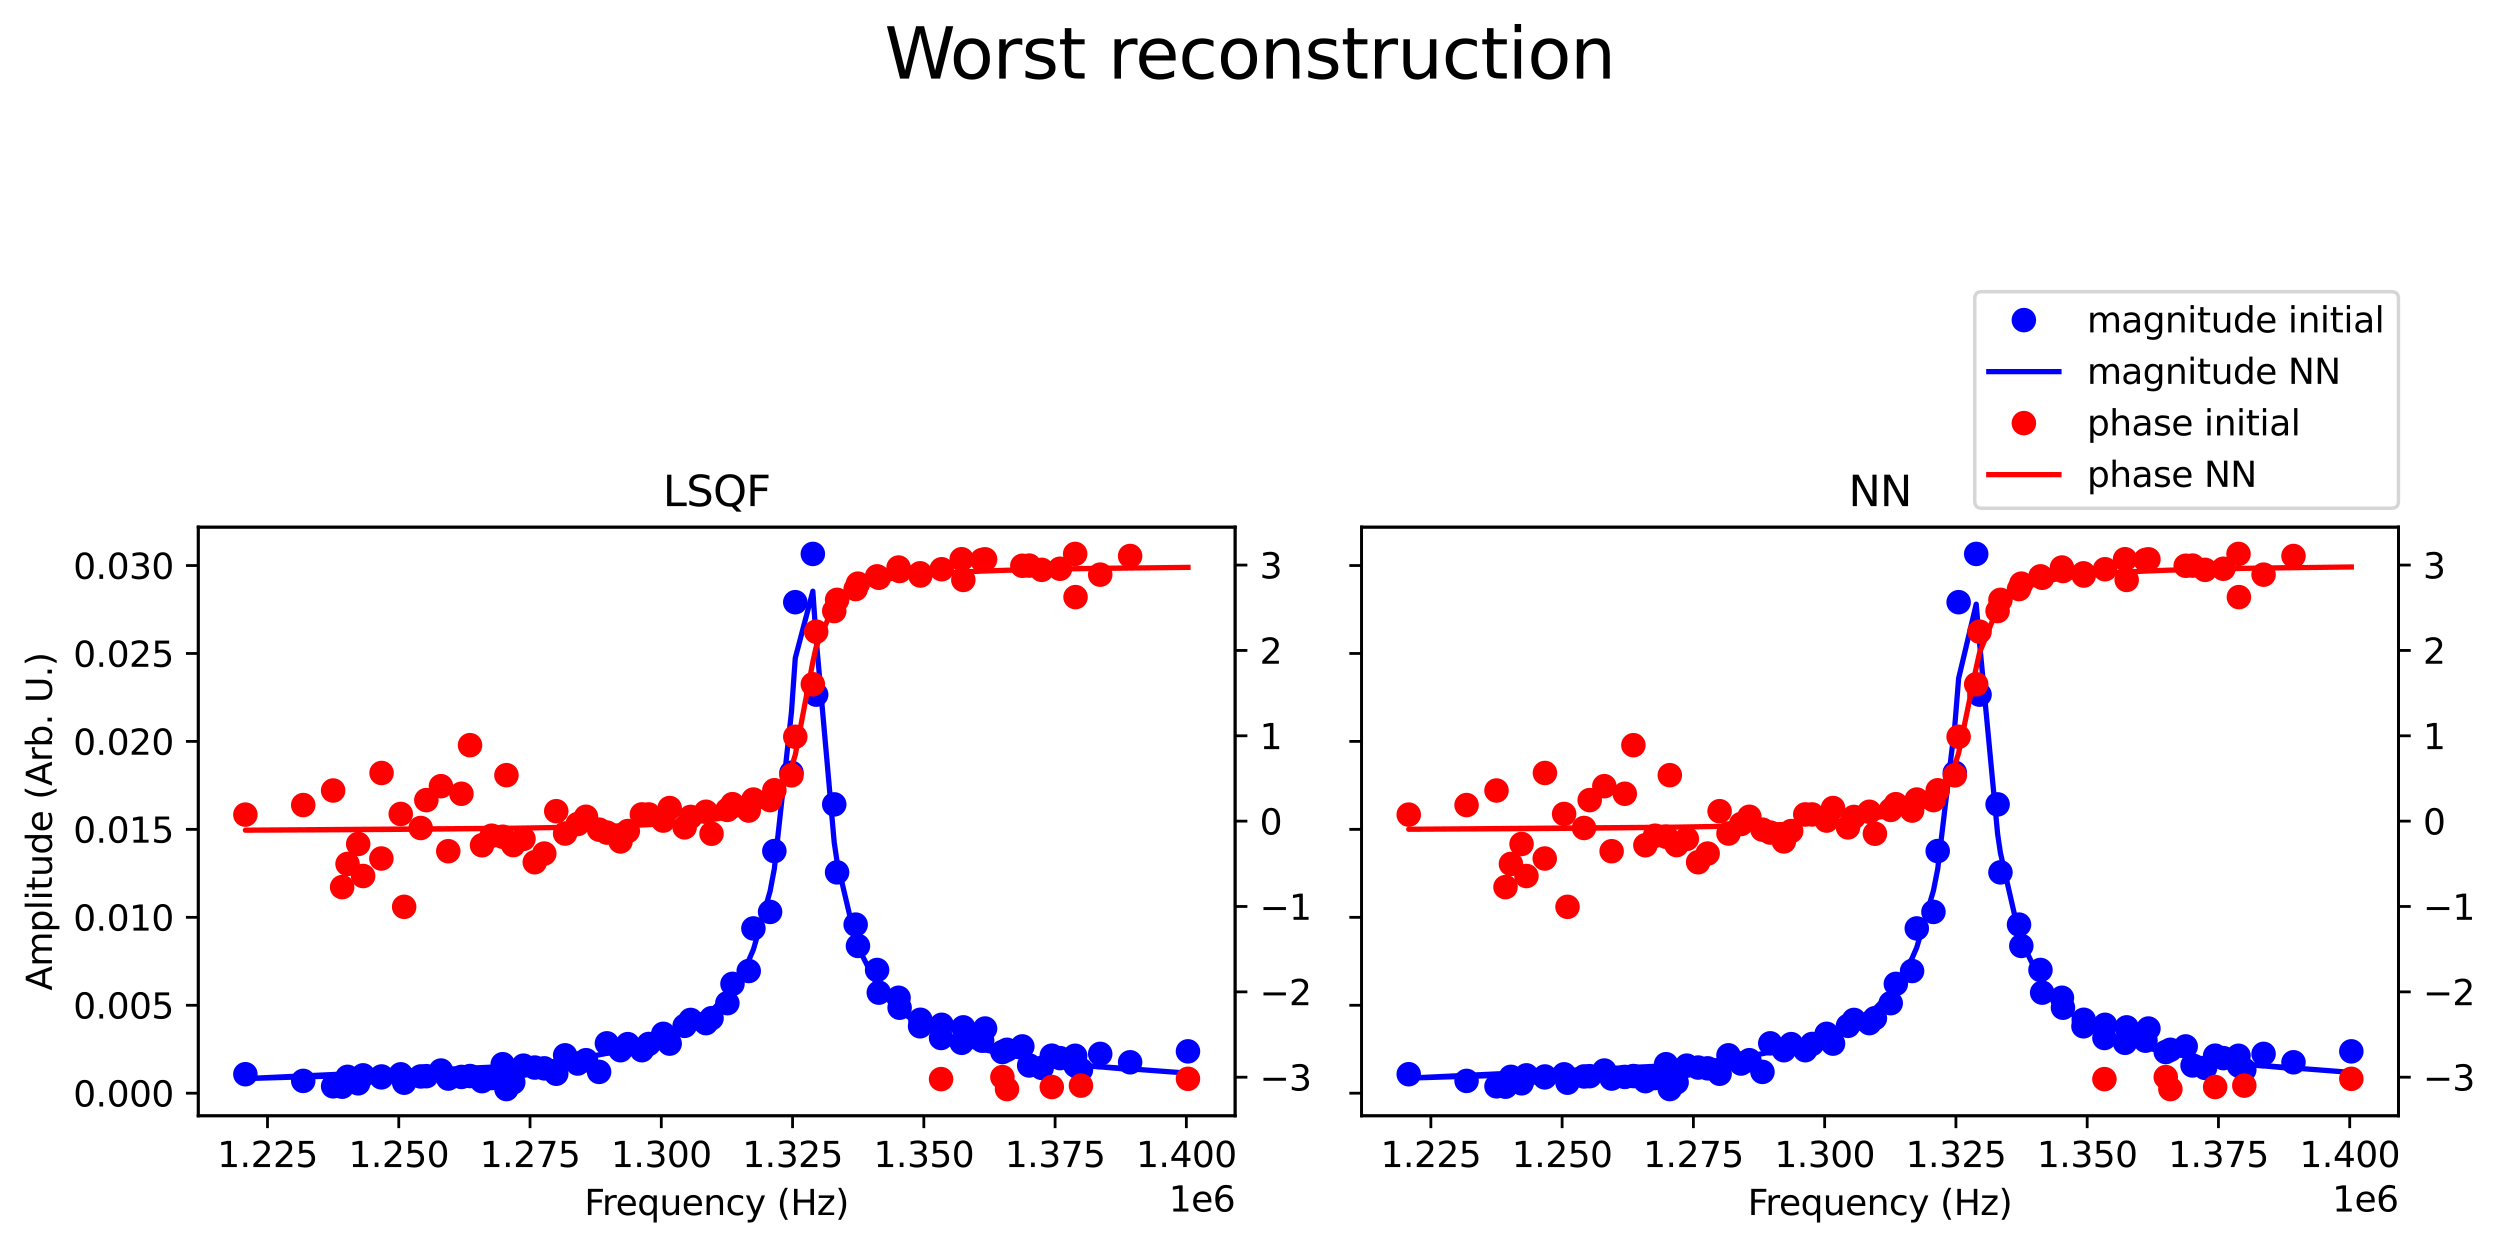<?xml version="1.0" encoding="utf-8" standalone="no"?>
<!DOCTYPE svg PUBLIC "-//W3C//DTD SVG 1.1//EN"
  "http://www.w3.org/Graphics/SVG/1.1/DTD/svg11.dtd">
<svg xmlns:xlink="http://www.w3.org/1999/xlink" width="712.568pt" height="355.596pt" viewBox="0 0 712.568 355.596" xmlns="http://www.w3.org/2000/svg" version="1.1">
 <defs>
  <style type="text/css">*{stroke-linejoin: round; stroke-linecap: butt}</style>
 </defs>
 <g id="figure_1">
  <g id="patch_1">
   <path d="M 0 355.596 
L 712.568 355.596 
L 712.568 0 
L 0 0 
z
" style="fill: #ffffff"/>
  </g>
  <g id="axes_1">
   <g id="patch_2">
    <path d="M 56.506 318.04 
L 352.036 318.04 
L 352.036 150.256 
L 56.506 150.256 
z
" style="fill: #ffffff"/>
   </g>
   <g id="matplotlib.axis_1">
    <g id="xtick_1">
     <g id="line2d_1">
      <defs>
       <path id="m6177e64c9a" d="M 0 0 
L 0 3.5 
" style="stroke: #000000; stroke-width: 0.8"/>
      </defs>
      <g>
       <use xlink:href="#m6177e64c9a" x="76.244" y="318.04" style="stroke: #000000; stroke-width: 0.8"/>
      </g>
     </g>
     <g id="text_1">
      <!-- 1.225 -->
      <g transform="translate(61.93 332.638) scale(0.1 -0.1)">
       <defs>
        <path id="DejaVuSans-31" d="M 794 531 
L 1825 531 
L 1825 4091 
L 703 3866 
L 703 4441 
L 1819 4666 
L 2450 4666 
L 2450 531 
L 3481 531 
L 3481 0 
L 794 0 
L 794 531 
z
" transform="scale(0.016)"/>
        <path id="DejaVuSans-2e" d="M 684 794 
L 1344 794 
L 1344 0 
L 684 0 
L 684 794 
z
" transform="scale(0.016)"/>
        <path id="DejaVuSans-32" d="M 1228 531 
L 3431 531 
L 3431 0 
L 469 0 
L 469 531 
Q 828 903 1448 1529 
Q 2069 2156 2228 2338 
Q 2531 2678 2651 2914 
Q 2772 3150 2772 3378 
Q 2772 3750 2511 3984 
Q 2250 4219 1831 4219 
Q 1534 4219 1204 4116 
Q 875 4013 500 3803 
L 500 4441 
Q 881 4594 1212 4672 
Q 1544 4750 1819 4750 
Q 2544 4750 2975 4387 
Q 3406 4025 3406 3419 
Q 3406 3131 3298 2873 
Q 3191 2616 2906 2266 
Q 2828 2175 2409 1742 
Q 1991 1309 1228 531 
z
" transform="scale(0.016)"/>
        <path id="DejaVuSans-35" d="M 691 4666 
L 3169 4666 
L 3169 4134 
L 1269 4134 
L 1269 2991 
Q 1406 3038 1543 3061 
Q 1681 3084 1819 3084 
Q 2600 3084 3056 2656 
Q 3513 2228 3513 1497 
Q 3513 744 3044 326 
Q 2575 -91 1722 -91 
Q 1428 -91 1123 -41 
Q 819 9 494 109 
L 494 744 
Q 775 591 1075 516 
Q 1375 441 1709 441 
Q 2250 441 2565 725 
Q 2881 1009 2881 1497 
Q 2881 1984 2565 2268 
Q 2250 2553 1709 2553 
Q 1456 2553 1204 2497 
Q 953 2441 691 2322 
L 691 4666 
z
" transform="scale(0.016)"/>
       </defs>
       <use xlink:href="#DejaVuSans-31"/>
       <use xlink:href="#DejaVuSans-2e" x="63.623"/>
       <use xlink:href="#DejaVuSans-32" x="95.41"/>
       <use xlink:href="#DejaVuSans-32" x="159.033"/>
       <use xlink:href="#DejaVuSans-35" x="222.656"/>
      </g>
     </g>
    </g>
    <g id="xtick_2">
     <g id="line2d_2">
      <g>
       <use xlink:href="#m6177e64c9a" x="113.658" y="318.04" style="stroke: #000000; stroke-width: 0.8"/>
      </g>
     </g>
     <g id="text_2">
      <!-- 1.250 -->
      <g transform="translate(99.344 332.638) scale(0.1 -0.1)">
       <defs>
        <path id="DejaVuSans-30" d="M 2034 4250 
Q 1547 4250 1301 3770 
Q 1056 3291 1056 2328 
Q 1056 1369 1301 889 
Q 1547 409 2034 409 
Q 2525 409 2770 889 
Q 3016 1369 3016 2328 
Q 3016 3291 2770 3770 
Q 2525 4250 2034 4250 
z
M 2034 4750 
Q 2819 4750 3233 4129 
Q 3647 3509 3647 2328 
Q 3647 1150 3233 529 
Q 2819 -91 2034 -91 
Q 1250 -91 836 529 
Q 422 1150 422 2328 
Q 422 3509 836 4129 
Q 1250 4750 2034 4750 
z
" transform="scale(0.016)"/>
       </defs>
       <use xlink:href="#DejaVuSans-31"/>
       <use xlink:href="#DejaVuSans-2e" x="63.623"/>
       <use xlink:href="#DejaVuSans-32" x="95.41"/>
       <use xlink:href="#DejaVuSans-35" x="159.033"/>
       <use xlink:href="#DejaVuSans-30" x="222.656"/>
      </g>
     </g>
    </g>
    <g id="xtick_3">
     <g id="line2d_3">
      <g>
       <use xlink:href="#m6177e64c9a" x="151.073" y="318.04" style="stroke: #000000; stroke-width: 0.8"/>
      </g>
     </g>
     <g id="text_3">
      <!-- 1.275 -->
      <g transform="translate(136.759 332.638) scale(0.1 -0.1)">
       <defs>
        <path id="DejaVuSans-37" d="M 525 4666 
L 3525 4666 
L 3525 4397 
L 1831 0 
L 1172 0 
L 2766 4134 
L 525 4134 
L 525 4666 
z
" transform="scale(0.016)"/>
       </defs>
       <use xlink:href="#DejaVuSans-31"/>
       <use xlink:href="#DejaVuSans-2e" x="63.623"/>
       <use xlink:href="#DejaVuSans-32" x="95.41"/>
       <use xlink:href="#DejaVuSans-37" x="159.033"/>
       <use xlink:href="#DejaVuSans-35" x="222.656"/>
      </g>
     </g>
    </g>
    <g id="xtick_4">
     <g id="line2d_4">
      <g>
       <use xlink:href="#m6177e64c9a" x="188.487" y="318.04" style="stroke: #000000; stroke-width: 0.8"/>
      </g>
     </g>
     <g id="text_4">
      <!-- 1.300 -->
      <g transform="translate(174.173 332.638) scale(0.1 -0.1)">
       <defs>
        <path id="DejaVuSans-33" d="M 2597 2516 
Q 3050 2419 3304 2112 
Q 3559 1806 3559 1356 
Q 3559 666 3084 287 
Q 2609 -91 1734 -91 
Q 1441 -91 1130 -33 
Q 819 25 488 141 
L 488 750 
Q 750 597 1062 519 
Q 1375 441 1716 441 
Q 2309 441 2620 675 
Q 2931 909 2931 1356 
Q 2931 1769 2642 2001 
Q 2353 2234 1838 2234 
L 1294 2234 
L 1294 2753 
L 1863 2753 
Q 2328 2753 2575 2939 
Q 2822 3125 2822 3475 
Q 2822 3834 2567 4026 
Q 2313 4219 1838 4219 
Q 1578 4219 1281 4162 
Q 984 4106 628 3988 
L 628 4550 
Q 988 4650 1302 4700 
Q 1616 4750 1894 4750 
Q 2613 4750 3031 4423 
Q 3450 4097 3450 3541 
Q 3450 3153 3228 2886 
Q 3006 2619 2597 2516 
z
" transform="scale(0.016)"/>
       </defs>
       <use xlink:href="#DejaVuSans-31"/>
       <use xlink:href="#DejaVuSans-2e" x="63.623"/>
       <use xlink:href="#DejaVuSans-33" x="95.41"/>
       <use xlink:href="#DejaVuSans-30" x="159.033"/>
       <use xlink:href="#DejaVuSans-30" x="222.656"/>
      </g>
     </g>
    </g>
    <g id="xtick_5">
     <g id="line2d_5">
      <g>
       <use xlink:href="#m6177e64c9a" x="225.901" y="318.04" style="stroke: #000000; stroke-width: 0.8"/>
      </g>
     </g>
     <g id="text_5">
      <!-- 1.325 -->
      <g transform="translate(211.587 332.638) scale(0.1 -0.1)">
       <use xlink:href="#DejaVuSans-31"/>
       <use xlink:href="#DejaVuSans-2e" x="63.623"/>
       <use xlink:href="#DejaVuSans-33" x="95.41"/>
       <use xlink:href="#DejaVuSans-32" x="159.033"/>
       <use xlink:href="#DejaVuSans-35" x="222.656"/>
      </g>
     </g>
    </g>
    <g id="xtick_6">
     <g id="line2d_6">
      <g>
       <use xlink:href="#m6177e64c9a" x="263.316" y="318.04" style="stroke: #000000; stroke-width: 0.8"/>
      </g>
     </g>
     <g id="text_6">
      <!-- 1.350 -->
      <g transform="translate(249.002 332.638) scale(0.1 -0.1)">
       <use xlink:href="#DejaVuSans-31"/>
       <use xlink:href="#DejaVuSans-2e" x="63.623"/>
       <use xlink:href="#DejaVuSans-33" x="95.41"/>
       <use xlink:href="#DejaVuSans-35" x="159.033"/>
       <use xlink:href="#DejaVuSans-30" x="222.656"/>
      </g>
     </g>
    </g>
    <g id="xtick_7">
     <g id="line2d_7">
      <g>
       <use xlink:href="#m6177e64c9a" x="300.73" y="318.04" style="stroke: #000000; stroke-width: 0.8"/>
      </g>
     </g>
     <g id="text_7">
      <!-- 1.375 -->
      <g transform="translate(286.416 332.638) scale(0.1 -0.1)">
       <use xlink:href="#DejaVuSans-31"/>
       <use xlink:href="#DejaVuSans-2e" x="63.623"/>
       <use xlink:href="#DejaVuSans-33" x="95.41"/>
       <use xlink:href="#DejaVuSans-37" x="159.033"/>
       <use xlink:href="#DejaVuSans-35" x="222.656"/>
      </g>
     </g>
    </g>
    <g id="xtick_8">
     <g id="line2d_8">
      <g>
       <use xlink:href="#m6177e64c9a" x="338.144" y="318.04" style="stroke: #000000; stroke-width: 0.8"/>
      </g>
     </g>
     <g id="text_8">
      <!-- 1.400 -->
      <g transform="translate(323.83 332.638) scale(0.1 -0.1)">
       <defs>
        <path id="DejaVuSans-34" d="M 2419 4116 
L 825 1625 
L 2419 1625 
L 2419 4116 
z
M 2253 4666 
L 3047 4666 
L 3047 1625 
L 3713 1625 
L 3713 1100 
L 3047 1100 
L 3047 0 
L 2419 0 
L 2419 1100 
L 313 1100 
L 313 1709 
L 2253 4666 
z
" transform="scale(0.016)"/>
       </defs>
       <use xlink:href="#DejaVuSans-31"/>
       <use xlink:href="#DejaVuSans-2e" x="63.623"/>
       <use xlink:href="#DejaVuSans-34" x="95.41"/>
       <use xlink:href="#DejaVuSans-30" x="159.033"/>
       <use xlink:href="#DejaVuSans-30" x="222.656"/>
      </g>
     </g>
    </g>
    <g id="text_9">
     <!-- Frequency (Hz) -->
     <g transform="translate(166.567 346.317) scale(0.1 -0.1)">
      <defs>
       <path id="DejaVuSans-46" d="M 628 4666 
L 3309 4666 
L 3309 4134 
L 1259 4134 
L 1259 2759 
L 3109 2759 
L 3109 2228 
L 1259 2228 
L 1259 0 
L 628 0 
L 628 4666 
z
" transform="scale(0.016)"/>
       <path id="DejaVuSans-72" d="M 2631 2963 
Q 2534 3019 2420 3045 
Q 2306 3072 2169 3072 
Q 1681 3072 1420 2755 
Q 1159 2438 1159 1844 
L 1159 0 
L 581 0 
L 581 3500 
L 1159 3500 
L 1159 2956 
Q 1341 3275 1631 3429 
Q 1922 3584 2338 3584 
Q 2397 3584 2469 3576 
Q 2541 3569 2628 3553 
L 2631 2963 
z
" transform="scale(0.016)"/>
       <path id="DejaVuSans-65" d="M 3597 1894 
L 3597 1613 
L 953 1613 
Q 991 1019 1311 708 
Q 1631 397 2203 397 
Q 2534 397 2845 478 
Q 3156 559 3463 722 
L 3463 178 
Q 3153 47 2828 -22 
Q 2503 -91 2169 -91 
Q 1331 -91 842 396 
Q 353 884 353 1716 
Q 353 2575 817 3079 
Q 1281 3584 2069 3584 
Q 2775 3584 3186 3129 
Q 3597 2675 3597 1894 
z
M 3022 2063 
Q 3016 2534 2758 2815 
Q 2500 3097 2075 3097 
Q 1594 3097 1305 2825 
Q 1016 2553 972 2059 
L 3022 2063 
z
" transform="scale(0.016)"/>
       <path id="DejaVuSans-71" d="M 947 1747 
Q 947 1113 1208 752 
Q 1469 391 1925 391 
Q 2381 391 2643 752 
Q 2906 1113 2906 1747 
Q 2906 2381 2643 2742 
Q 2381 3103 1925 3103 
Q 1469 3103 1208 2742 
Q 947 2381 947 1747 
z
M 2906 525 
Q 2725 213 2448 61 
Q 2172 -91 1784 -91 
Q 1150 -91 751 415 
Q 353 922 353 1747 
Q 353 2572 751 3078 
Q 1150 3584 1784 3584 
Q 2172 3584 2448 3432 
Q 2725 3281 2906 2969 
L 2906 3500 
L 3481 3500 
L 3481 -1331 
L 2906 -1331 
L 2906 525 
z
" transform="scale(0.016)"/>
       <path id="DejaVuSans-75" d="M 544 1381 
L 544 3500 
L 1119 3500 
L 1119 1403 
Q 1119 906 1312 657 
Q 1506 409 1894 409 
Q 2359 409 2629 706 
Q 2900 1003 2900 1516 
L 2900 3500 
L 3475 3500 
L 3475 0 
L 2900 0 
L 2900 538 
Q 2691 219 2414 64 
Q 2138 -91 1772 -91 
Q 1169 -91 856 284 
Q 544 659 544 1381 
z
M 1991 3584 
L 1991 3584 
z
" transform="scale(0.016)"/>
       <path id="DejaVuSans-6e" d="M 3513 2113 
L 3513 0 
L 2938 0 
L 2938 2094 
Q 2938 2591 2744 2837 
Q 2550 3084 2163 3084 
Q 1697 3084 1428 2787 
Q 1159 2491 1159 1978 
L 1159 0 
L 581 0 
L 581 3500 
L 1159 3500 
L 1159 2956 
Q 1366 3272 1645 3428 
Q 1925 3584 2291 3584 
Q 2894 3584 3203 3211 
Q 3513 2838 3513 2113 
z
" transform="scale(0.016)"/>
       <path id="DejaVuSans-63" d="M 3122 3366 
L 3122 2828 
Q 2878 2963 2633 3030 
Q 2388 3097 2138 3097 
Q 1578 3097 1268 2742 
Q 959 2388 959 1747 
Q 959 1106 1268 751 
Q 1578 397 2138 397 
Q 2388 397 2633 464 
Q 2878 531 3122 666 
L 3122 134 
Q 2881 22 2623 -34 
Q 2366 -91 2075 -91 
Q 1284 -91 818 406 
Q 353 903 353 1747 
Q 353 2603 823 3093 
Q 1294 3584 2113 3584 
Q 2378 3584 2631 3529 
Q 2884 3475 3122 3366 
z
" transform="scale(0.016)"/>
       <path id="DejaVuSans-79" d="M 2059 -325 
Q 1816 -950 1584 -1140 
Q 1353 -1331 966 -1331 
L 506 -1331 
L 506 -850 
L 844 -850 
Q 1081 -850 1212 -737 
Q 1344 -625 1503 -206 
L 1606 56 
L 191 3500 
L 800 3500 
L 1894 763 
L 2988 3500 
L 3597 3500 
L 2059 -325 
z
" transform="scale(0.016)"/>
       <path id="DejaVuSans-20" transform="scale(0.016)"/>
       <path id="DejaVuSans-28" d="M 1984 4856 
Q 1566 4138 1362 3434 
Q 1159 2731 1159 2009 
Q 1159 1288 1364 580 
Q 1569 -128 1984 -844 
L 1484 -844 
Q 1016 -109 783 600 
Q 550 1309 550 2009 
Q 550 2706 781 3412 
Q 1013 4119 1484 4856 
L 1984 4856 
z
" transform="scale(0.016)"/>
       <path id="DejaVuSans-48" d="M 628 4666 
L 1259 4666 
L 1259 2753 
L 3553 2753 
L 3553 4666 
L 4184 4666 
L 4184 0 
L 3553 0 
L 3553 2222 
L 1259 2222 
L 1259 0 
L 628 0 
L 628 4666 
z
" transform="scale(0.016)"/>
       <path id="DejaVuSans-7a" d="M 353 3500 
L 3084 3500 
L 3084 2975 
L 922 459 
L 3084 459 
L 3084 0 
L 275 0 
L 275 525 
L 2438 3041 
L 353 3041 
L 353 3500 
z
" transform="scale(0.016)"/>
       <path id="DejaVuSans-29" d="M 513 4856 
L 1013 4856 
Q 1481 4119 1714 3412 
Q 1947 2706 1947 2009 
Q 1947 1309 1714 600 
Q 1481 -109 1013 -844 
L 513 -844 
Q 928 -128 1133 580 
Q 1338 1288 1338 2009 
Q 1338 2731 1133 3434 
Q 928 4138 513 4856 
z
" transform="scale(0.016)"/>
      </defs>
      <use xlink:href="#DejaVuSans-46"/>
      <use xlink:href="#DejaVuSans-72" x="50.27"/>
      <use xlink:href="#DejaVuSans-65" x="89.133"/>
      <use xlink:href="#DejaVuSans-71" x="150.656"/>
      <use xlink:href="#DejaVuSans-75" x="214.133"/>
      <use xlink:href="#DejaVuSans-65" x="277.512"/>
      <use xlink:href="#DejaVuSans-6e" x="339.035"/>
      <use xlink:href="#DejaVuSans-63" x="402.414"/>
      <use xlink:href="#DejaVuSans-79" x="457.395"/>
      <use xlink:href="#DejaVuSans-20" x="516.574"/>
      <use xlink:href="#DejaVuSans-28" x="548.361"/>
      <use xlink:href="#DejaVuSans-48" x="587.375"/>
      <use xlink:href="#DejaVuSans-7a" x="662.57"/>
      <use xlink:href="#DejaVuSans-29" x="715.061"/>
     </g>
    </g>
    <g id="text_10">
     <!-- 1e6 -->
     <g transform="translate(333.158 345.317) scale(0.1 -0.1)">
      <defs>
       <path id="DejaVuSans-36" d="M 2113 2584 
Q 1688 2584 1439 2293 
Q 1191 2003 1191 1497 
Q 1191 994 1439 701 
Q 1688 409 2113 409 
Q 2538 409 2786 701 
Q 3034 994 3034 1497 
Q 3034 2003 2786 2293 
Q 2538 2584 2113 2584 
z
M 3366 4563 
L 3366 3988 
Q 3128 4100 2886 4159 
Q 2644 4219 2406 4219 
Q 1781 4219 1451 3797 
Q 1122 3375 1075 2522 
Q 1259 2794 1537 2939 
Q 1816 3084 2150 3084 
Q 2853 3084 3261 2657 
Q 3669 2231 3669 1497 
Q 3669 778 3244 343 
Q 2819 -91 2113 -91 
Q 1303 -91 875 529 
Q 447 1150 447 2328 
Q 447 3434 972 4092 
Q 1497 4750 2381 4750 
Q 2619 4750 2861 4703 
Q 3103 4656 3366 4563 
z
" transform="scale(0.016)"/>
      </defs>
      <use xlink:href="#DejaVuSans-31"/>
      <use xlink:href="#DejaVuSans-65" x="63.623"/>
      <use xlink:href="#DejaVuSans-36" x="125.146"/>
     </g>
    </g>
   </g>
   <g id="matplotlib.axis_2">
    <g id="ytick_1">
     <g id="line2d_9">
      <defs>
       <path id="m820a95f8a3" d="M 0 0 
L -3.5 0 
" style="stroke: #000000; stroke-width: 0.8"/>
      </defs>
      <g>
       <use xlink:href="#m820a95f8a3" x="56.506" y="311.586" style="stroke: #000000; stroke-width: 0.8"/>
      </g>
     </g>
     <g id="text_11">
      <!-- 0.000 -->
      <g transform="translate(20.878 315.385) scale(0.1 -0.1)">
       <use xlink:href="#DejaVuSans-30"/>
       <use xlink:href="#DejaVuSans-2e" x="63.623"/>
       <use xlink:href="#DejaVuSans-30" x="95.41"/>
       <use xlink:href="#DejaVuSans-30" x="159.033"/>
       <use xlink:href="#DejaVuSans-30" x="222.656"/>
      </g>
     </g>
    </g>
    <g id="ytick_2">
     <g id="line2d_10">
      <g>
       <use xlink:href="#m820a95f8a3" x="56.506" y="286.521" style="stroke: #000000; stroke-width: 0.8"/>
      </g>
     </g>
     <g id="text_12">
      <!-- 0.005 -->
      <g transform="translate(20.878 290.32) scale(0.1 -0.1)">
       <use xlink:href="#DejaVuSans-30"/>
       <use xlink:href="#DejaVuSans-2e" x="63.623"/>
       <use xlink:href="#DejaVuSans-30" x="95.41"/>
       <use xlink:href="#DejaVuSans-30" x="159.033"/>
       <use xlink:href="#DejaVuSans-35" x="222.656"/>
      </g>
     </g>
    </g>
    <g id="ytick_3">
     <g id="line2d_11">
      <g>
       <use xlink:href="#m820a95f8a3" x="56.506" y="261.457" style="stroke: #000000; stroke-width: 0.8"/>
      </g>
     </g>
     <g id="text_13">
      <!-- 0.010 -->
      <g transform="translate(20.878 265.256) scale(0.1 -0.1)">
       <use xlink:href="#DejaVuSans-30"/>
       <use xlink:href="#DejaVuSans-2e" x="63.623"/>
       <use xlink:href="#DejaVuSans-30" x="95.41"/>
       <use xlink:href="#DejaVuSans-31" x="159.033"/>
       <use xlink:href="#DejaVuSans-30" x="222.656"/>
      </g>
     </g>
    </g>
    <g id="ytick_4">
     <g id="line2d_12">
      <g>
       <use xlink:href="#m820a95f8a3" x="56.506" y="236.392" style="stroke: #000000; stroke-width: 0.8"/>
      </g>
     </g>
     <g id="text_14">
      <!-- 0.015 -->
      <g transform="translate(20.878 240.191) scale(0.1 -0.1)">
       <use xlink:href="#DejaVuSans-30"/>
       <use xlink:href="#DejaVuSans-2e" x="63.623"/>
       <use xlink:href="#DejaVuSans-30" x="95.41"/>
       <use xlink:href="#DejaVuSans-31" x="159.033"/>
       <use xlink:href="#DejaVuSans-35" x="222.656"/>
      </g>
     </g>
    </g>
    <g id="ytick_5">
     <g id="line2d_13">
      <g>
       <use xlink:href="#m820a95f8a3" x="56.506" y="211.328" style="stroke: #000000; stroke-width: 0.8"/>
      </g>
     </g>
     <g id="text_15">
      <!-- 0.020 -->
      <g transform="translate(20.878 215.127) scale(0.1 -0.1)">
       <use xlink:href="#DejaVuSans-30"/>
       <use xlink:href="#DejaVuSans-2e" x="63.623"/>
       <use xlink:href="#DejaVuSans-30" x="95.41"/>
       <use xlink:href="#DejaVuSans-32" x="159.033"/>
       <use xlink:href="#DejaVuSans-30" x="222.656"/>
      </g>
     </g>
    </g>
    <g id="ytick_6">
     <g id="line2d_14">
      <g>
       <use xlink:href="#m820a95f8a3" x="56.506" y="186.263" style="stroke: #000000; stroke-width: 0.8"/>
      </g>
     </g>
     <g id="text_16">
      <!-- 0.025 -->
      <g transform="translate(20.878 190.063) scale(0.1 -0.1)">
       <use xlink:href="#DejaVuSans-30"/>
       <use xlink:href="#DejaVuSans-2e" x="63.623"/>
       <use xlink:href="#DejaVuSans-30" x="95.41"/>
       <use xlink:href="#DejaVuSans-32" x="159.033"/>
       <use xlink:href="#DejaVuSans-35" x="222.656"/>
      </g>
     </g>
    </g>
    <g id="ytick_7">
     <g id="line2d_15">
      <g>
       <use xlink:href="#m820a95f8a3" x="56.506" y="161.199" style="stroke: #000000; stroke-width: 0.8"/>
      </g>
     </g>
     <g id="text_17">
      <!-- 0.030 -->
      <g transform="translate(20.878 164.998) scale(0.1 -0.1)">
       <use xlink:href="#DejaVuSans-30"/>
       <use xlink:href="#DejaVuSans-2e" x="63.623"/>
       <use xlink:href="#DejaVuSans-30" x="95.41"/>
       <use xlink:href="#DejaVuSans-33" x="159.033"/>
       <use xlink:href="#DejaVuSans-30" x="222.656"/>
      </g>
     </g>
    </g>
    <g id="text_18">
     <!-- Amplitude (Arb. U.) -->
     <g transform="translate(14.798 282.338) rotate(-90) scale(0.1 -0.1)">
      <defs>
       <path id="DejaVuSans-41" d="M 2188 4044 
L 1331 1722 
L 3047 1722 
L 2188 4044 
z
M 1831 4666 
L 2547 4666 
L 4325 0 
L 3669 0 
L 3244 1197 
L 1141 1197 
L 716 0 
L 50 0 
L 1831 4666 
z
" transform="scale(0.016)"/>
       <path id="DejaVuSans-6d" d="M 3328 2828 
Q 3544 3216 3844 3400 
Q 4144 3584 4550 3584 
Q 5097 3584 5394 3201 
Q 5691 2819 5691 2113 
L 5691 0 
L 5113 0 
L 5113 2094 
Q 5113 2597 4934 2840 
Q 4756 3084 4391 3084 
Q 3944 3084 3684 2787 
Q 3425 2491 3425 1978 
L 3425 0 
L 2847 0 
L 2847 2094 
Q 2847 2600 2669 2842 
Q 2491 3084 2119 3084 
Q 1678 3084 1418 2786 
Q 1159 2488 1159 1978 
L 1159 0 
L 581 0 
L 581 3500 
L 1159 3500 
L 1159 2956 
Q 1356 3278 1631 3431 
Q 1906 3584 2284 3584 
Q 2666 3584 2933 3390 
Q 3200 3197 3328 2828 
z
" transform="scale(0.016)"/>
       <path id="DejaVuSans-70" d="M 1159 525 
L 1159 -1331 
L 581 -1331 
L 581 3500 
L 1159 3500 
L 1159 2969 
Q 1341 3281 1617 3432 
Q 1894 3584 2278 3584 
Q 2916 3584 3314 3078 
Q 3713 2572 3713 1747 
Q 3713 922 3314 415 
Q 2916 -91 2278 -91 
Q 1894 -91 1617 61 
Q 1341 213 1159 525 
z
M 3116 1747 
Q 3116 2381 2855 2742 
Q 2594 3103 2138 3103 
Q 1681 3103 1420 2742 
Q 1159 2381 1159 1747 
Q 1159 1113 1420 752 
Q 1681 391 2138 391 
Q 2594 391 2855 752 
Q 3116 1113 3116 1747 
z
" transform="scale(0.016)"/>
       <path id="DejaVuSans-6c" d="M 603 4863 
L 1178 4863 
L 1178 0 
L 603 0 
L 603 4863 
z
" transform="scale(0.016)"/>
       <path id="DejaVuSans-69" d="M 603 3500 
L 1178 3500 
L 1178 0 
L 603 0 
L 603 3500 
z
M 603 4863 
L 1178 4863 
L 1178 4134 
L 603 4134 
L 603 4863 
z
" transform="scale(0.016)"/>
       <path id="DejaVuSans-74" d="M 1172 4494 
L 1172 3500 
L 2356 3500 
L 2356 3053 
L 1172 3053 
L 1172 1153 
Q 1172 725 1289 603 
Q 1406 481 1766 481 
L 2356 481 
L 2356 0 
L 1766 0 
Q 1100 0 847 248 
Q 594 497 594 1153 
L 594 3053 
L 172 3053 
L 172 3500 
L 594 3500 
L 594 4494 
L 1172 4494 
z
" transform="scale(0.016)"/>
       <path id="DejaVuSans-64" d="M 2906 2969 
L 2906 4863 
L 3481 4863 
L 3481 0 
L 2906 0 
L 2906 525 
Q 2725 213 2448 61 
Q 2172 -91 1784 -91 
Q 1150 -91 751 415 
Q 353 922 353 1747 
Q 353 2572 751 3078 
Q 1150 3584 1784 3584 
Q 2172 3584 2448 3432 
Q 2725 3281 2906 2969 
z
M 947 1747 
Q 947 1113 1208 752 
Q 1469 391 1925 391 
Q 2381 391 2643 752 
Q 2906 1113 2906 1747 
Q 2906 2381 2643 2742 
Q 2381 3103 1925 3103 
Q 1469 3103 1208 2742 
Q 947 2381 947 1747 
z
" transform="scale(0.016)"/>
       <path id="DejaVuSans-62" d="M 3116 1747 
Q 3116 2381 2855 2742 
Q 2594 3103 2138 3103 
Q 1681 3103 1420 2742 
Q 1159 2381 1159 1747 
Q 1159 1113 1420 752 
Q 1681 391 2138 391 
Q 2594 391 2855 752 
Q 3116 1113 3116 1747 
z
M 1159 2969 
Q 1341 3281 1617 3432 
Q 1894 3584 2278 3584 
Q 2916 3584 3314 3078 
Q 3713 2572 3713 1747 
Q 3713 922 3314 415 
Q 2916 -91 2278 -91 
Q 1894 -91 1617 61 
Q 1341 213 1159 525 
L 1159 0 
L 581 0 
L 581 4863 
L 1159 4863 
L 1159 2969 
z
" transform="scale(0.016)"/>
       <path id="DejaVuSans-55" d="M 556 4666 
L 1191 4666 
L 1191 1831 
Q 1191 1081 1462 751 
Q 1734 422 2344 422 
Q 2950 422 3222 751 
Q 3494 1081 3494 1831 
L 3494 4666 
L 4128 4666 
L 4128 1753 
Q 4128 841 3676 375 
Q 3225 -91 2344 -91 
Q 1459 -91 1007 375 
Q 556 841 556 1753 
L 556 4666 
z
" transform="scale(0.016)"/>
      </defs>
      <use xlink:href="#DejaVuSans-41"/>
      <use xlink:href="#DejaVuSans-6d" x="68.408"/>
      <use xlink:href="#DejaVuSans-70" x="165.82"/>
      <use xlink:href="#DejaVuSans-6c" x="229.297"/>
      <use xlink:href="#DejaVuSans-69" x="257.08"/>
      <use xlink:href="#DejaVuSans-74" x="284.863"/>
      <use xlink:href="#DejaVuSans-75" x="324.072"/>
      <use xlink:href="#DejaVuSans-64" x="387.451"/>
      <use xlink:href="#DejaVuSans-65" x="450.928"/>
      <use xlink:href="#DejaVuSans-20" x="512.451"/>
      <use xlink:href="#DejaVuSans-28" x="544.238"/>
      <use xlink:href="#DejaVuSans-41" x="583.252"/>
      <use xlink:href="#DejaVuSans-72" x="651.66"/>
      <use xlink:href="#DejaVuSans-62" x="692.773"/>
      <use xlink:href="#DejaVuSans-2e" x="756.25"/>
      <use xlink:href="#DejaVuSans-20" x="788.037"/>
      <use xlink:href="#DejaVuSans-55" x="819.824"/>
      <use xlink:href="#DejaVuSans-2e" x="893.018"/>
      <use xlink:href="#DejaVuSans-29" x="924.805"/>
     </g>
    </g>
   </g>
   <g id="line2d_16">
    <defs>
     <path id="mc9dde5de99" d="M 0 3 
C 0.796 3 1.559 2.684 2.121 2.121 
C 2.684 1.559 3 0.796 3 0 
C 3 -0.796 2.684 -1.559 2.121 -2.121 
C 1.559 -2.684 0.796 -3 0 -3 
C -0.796 -3 -1.559 -2.684 -2.121 -2.121 
C -2.684 -1.559 -3 -0.796 -3 0 
C -3 0.796 -2.684 1.559 -2.121 2.121 
C -1.559 2.684 -0.796 3 0 3 
z
" style="stroke: #0000ff"/>
    </defs>
    <g clip-path="url(#p17e1df5ace)">
     <use xlink:href="#mc9dde5de99" x="144.35" y="310.413" style="fill: #0000ff; stroke: #0000ff"/>
     <use xlink:href="#mc9dde5de99" x="69.939" y="306.183" style="fill: #0000ff; stroke: #0000ff"/>
     <use xlink:href="#mc9dde5de99" x="97.519" y="309.74" style="fill: #0000ff; stroke: #0000ff"/>
     <use xlink:href="#mc9dde5de99" x="86.425" y="308.087" style="fill: #0000ff; stroke: #0000ff"/>
     <use xlink:href="#mc9dde5de99" x="99.062" y="306.93" style="fill: #0000ff; stroke: #0000ff"/>
     <use xlink:href="#mc9dde5de99" x="94.953" y="309.63" style="fill: #0000ff; stroke: #0000ff"/>
     <use xlink:href="#mc9dde5de99" x="103.493" y="306.504" style="fill: #0000ff; stroke: #0000ff"/>
     <use xlink:href="#mc9dde5de99" x="102.095" y="308.777" style="fill: #0000ff; stroke: #0000ff"/>
     <use xlink:href="#mc9dde5de99" x="108.701" y="307.078" style="fill: #0000ff; stroke: #0000ff"/>
     <use xlink:href="#mc9dde5de99" x="108.756" y="306.822" style="fill: #0000ff; stroke: #0000ff"/>
     <use xlink:href="#mc9dde5de99" x="114.225" y="306.21" style="fill: #0000ff; stroke: #0000ff"/>
     <use xlink:href="#mc9dde5de99" x="115.197" y="308.6" style="fill: #0000ff; stroke: #0000ff"/>
     <use xlink:href="#mc9dde5de99" x="119.91" y="306.816" style="fill: #0000ff; stroke: #0000ff"/>
     <use xlink:href="#mc9dde5de99" x="121.518" y="306.74" style="fill: #0000ff; stroke: #0000ff"/>
     <use xlink:href="#mc9dde5de99" x="125.686" y="305.13" style="fill: #0000ff; stroke: #0000ff"/>
     <use xlink:href="#mc9dde5de99" x="127.768" y="307.425" style="fill: #0000ff; stroke: #0000ff"/>
     <use xlink:href="#mc9dde5de99" x="131.519" y="306.955" style="fill: #0000ff; stroke: #0000ff"/>
     <use xlink:href="#mc9dde5de99" x="133.97" y="306.703" style="fill: #0000ff; stroke: #0000ff"/>
     <use xlink:href="#mc9dde5de99" x="137.391" y="308.158" style="fill: #0000ff; stroke: #0000ff"/>
     <use xlink:href="#mc9dde5de99" x="140.142" y="307.266" style="fill: #0000ff; stroke: #0000ff"/>
     <use xlink:href="#mc9dde5de99" x="143.289" y="303.326" style="fill: #0000ff; stroke: #0000ff"/>
     <use xlink:href="#mc9dde5de99" x="146.291" y="308.503" style="fill: #0000ff; stroke: #0000ff"/>
     <use xlink:href="#mc9dde5de99" x="149.206" y="303.738" style="fill: #0000ff; stroke: #0000ff"/>
     <use xlink:href="#mc9dde5de99" x="152.424" y="304.282" style="fill: #0000ff; stroke: #0000ff"/>
     <use xlink:href="#mc9dde5de99" x="155.137" y="304.506" style="fill: #0000ff; stroke: #0000ff"/>
     <use xlink:href="#mc9dde5de99" x="158.545" y="306.049" style="fill: #0000ff; stroke: #0000ff"/>
     <use xlink:href="#mc9dde5de99" x="161.078" y="300.794" style="fill: #0000ff; stroke: #0000ff"/>
     <use xlink:href="#mc9dde5de99" x="164.656" y="303.134" style="fill: #0000ff; stroke: #0000ff"/>
     <use xlink:href="#mc9dde5de99" x="167.028" y="302.184" style="fill: #0000ff; stroke: #0000ff"/>
     <use xlink:href="#mc9dde5de99" x="170.761" y="305.519" style="fill: #0000ff; stroke: #0000ff"/>
     <use xlink:href="#mc9dde5de99" x="172.984" y="297.38" style="fill: #0000ff; stroke: #0000ff"/>
     <use xlink:href="#mc9dde5de99" x="176.86" y="299.338" style="fill: #0000ff; stroke: #0000ff"/>
     <use xlink:href="#mc9dde5de99" x="178.944" y="297.604" style="fill: #0000ff; stroke: #0000ff"/>
     <use xlink:href="#mc9dde5de99" x="182.955" y="299.336" style="fill: #0000ff; stroke: #0000ff"/>
     <use xlink:href="#mc9dde5de99" x="184.907" y="297.561" style="fill: #0000ff; stroke: #0000ff"/>
     <use xlink:href="#mc9dde5de99" x="189.047" y="294.667" style="fill: #0000ff; stroke: #0000ff"/>
     <use xlink:href="#mc9dde5de99" x="190.874" y="297.461" style="fill: #0000ff; stroke: #0000ff"/>
     <use xlink:href="#mc9dde5de99" x="195.138" y="292.393" style="fill: #0000ff; stroke: #0000ff"/>
     <use xlink:href="#mc9dde5de99" x="196.842" y="290.709" style="fill: #0000ff; stroke: #0000ff"/>
     <use xlink:href="#mc9dde5de99" x="201.227" y="291.622" style="fill: #0000ff; stroke: #0000ff"/>
     <use xlink:href="#mc9dde5de99" x="202.81" y="290.217" style="fill: #0000ff; stroke: #0000ff"/>
     <use xlink:href="#mc9dde5de99" x="207.316" y="285.93" style="fill: #0000ff; stroke: #0000ff"/>
     <use xlink:href="#mc9dde5de99" x="208.778" y="280.429" style="fill: #0000ff; stroke: #0000ff"/>
     <use xlink:href="#mc9dde5de99" x="213.405" y="276.764" style="fill: #0000ff; stroke: #0000ff"/>
     <use xlink:href="#mc9dde5de99" x="214.746" y="264.629" style="fill: #0000ff; stroke: #0000ff"/>
     <use xlink:href="#mc9dde5de99" x="219.495" y="259.922" style="fill: #0000ff; stroke: #0000ff"/>
     <use xlink:href="#mc9dde5de99" x="220.712" y="242.578" style="fill: #0000ff; stroke: #0000ff"/>
     <use xlink:href="#mc9dde5de99" x="225.588" y="220.259" style="fill: #0000ff; stroke: #0000ff"/>
     <use xlink:href="#mc9dde5de99" x="226.675" y="171.642" style="fill: #0000ff; stroke: #0000ff"/>
     <use xlink:href="#mc9dde5de99" x="231.683" y="157.883" style="fill: #0000ff; stroke: #0000ff"/>
     <use xlink:href="#mc9dde5de99" x="232.636" y="197.992" style="fill: #0000ff; stroke: #0000ff"/>
     <use xlink:href="#mc9dde5de99" x="237.782" y="229.27" style="fill: #0000ff; stroke: #0000ff"/>
     <use xlink:href="#mc9dde5de99" x="238.592" y="248.65" style="fill: #0000ff; stroke: #0000ff"/>
     <use xlink:href="#mc9dde5de99" x="243.887" y="263.54" style="fill: #0000ff; stroke: #0000ff"/>
     <use xlink:href="#mc9dde5de99" x="244.541" y="269.615" style="fill: #0000ff; stroke: #0000ff"/>
     <use xlink:href="#mc9dde5de99" x="249.998" y="276.472" style="fill: #0000ff; stroke: #0000ff"/>
     <use xlink:href="#mc9dde5de99" x="250.483" y="282.929" style="fill: #0000ff; stroke: #0000ff"/>
     <use xlink:href="#mc9dde5de99" x="256.119" y="284.39" style="fill: #0000ff; stroke: #0000ff"/>
     <use xlink:href="#mc9dde5de99" x="256.414" y="287.224" style="fill: #0000ff; stroke: #0000ff"/>
     <use xlink:href="#mc9dde5de99" x="262.252" y="292.519" style="fill: #0000ff; stroke: #0000ff"/>
     <use xlink:href="#mc9dde5de99" x="262.331" y="290.667" style="fill: #0000ff; stroke: #0000ff"/>
     <use xlink:href="#mc9dde5de99" x="268.401" y="292.098" style="fill: #0000ff; stroke: #0000ff"/>
     <use xlink:href="#mc9dde5de99" x="268.229" y="295.855" style="fill: #0000ff; stroke: #0000ff"/>
     <use xlink:href="#mc9dde5de99" x="274.573" y="292.827" style="fill: #0000ff; stroke: #0000ff"/>
     <use xlink:href="#mc9dde5de99" x="274.1" y="297.227" style="fill: #0000ff; stroke: #0000ff"/>
     <use xlink:href="#mc9dde5de99" x="280.775" y="293.158" style="fill: #0000ff; stroke: #0000ff"/>
     <use xlink:href="#mc9dde5de99" x="279.934" y="296.621" style="fill: #0000ff; stroke: #0000ff"/>
     <use xlink:href="#mc9dde5de99" x="287.025" y="299.222" style="fill: #0000ff; stroke: #0000ff"/>
     <use xlink:href="#mc9dde5de99" x="285.71" y="299.858" style="fill: #0000ff; stroke: #0000ff"/>
     <use xlink:href="#mc9dde5de99" x="293.346" y="303.683" style="fill: #0000ff; stroke: #0000ff"/>
     <use xlink:href="#mc9dde5de99" x="291.394" y="298.259" style="fill: #0000ff; stroke: #0000ff"/>
     <use xlink:href="#mc9dde5de99" x="299.787" y="300.898" style="fill: #0000ff; stroke: #0000ff"/>
     <use xlink:href="#mc9dde5de99" x="296.919" y="304.379" style="fill: #0000ff; stroke: #0000ff"/>
     <use xlink:href="#mc9dde5de99" x="306.448" y="300.924" style="fill: #0000ff; stroke: #0000ff"/>
     <use xlink:href="#mc9dde5de99" x="302.127" y="301.591" style="fill: #0000ff; stroke: #0000ff"/>
     <use xlink:href="#mc9dde5de99" x="313.59" y="300.385" style="fill: #0000ff; stroke: #0000ff"/>
     <use xlink:href="#mc9dde5de99" x="306.558" y="303.728" style="fill: #0000ff; stroke: #0000ff"/>
     <use xlink:href="#mc9dde5de99" x="322.118" y="302.779" style="fill: #0000ff; stroke: #0000ff"/>
     <use xlink:href="#mc9dde5de99" x="308.1" y="304.918" style="fill: #0000ff; stroke: #0000ff"/>
     <use xlink:href="#mc9dde5de99" x="338.603" y="299.664" style="fill: #0000ff; stroke: #0000ff"/>
    </g>
   </g>
   <g id="line2d_17">
    <path d="M 144.35 303.969 
L 69.939 307.431 
L 97.519 306.602 
L 86.425 306.974 
L 99.062 306.545 
L 94.953 306.693 
L 103.493 306.374 
L 102.095 306.429 
L 108.701 306.158 
L 108.756 306.155 
L 114.225 305.907 
L 115.197 305.86 
L 119.91 305.622 
L 121.518 305.537 
L 125.686 305.302 
L 127.768 305.177 
L 131.519 304.939 
L 133.97 304.774 
L 137.391 304.529 
L 140.142 304.318 
L 143.289 304.06 
L 146.291 303.797 
L 149.206 303.522 
L 152.424 303.195 
L 155.137 302.897 
L 158.545 302.491 
L 161.078 302.163 
L 164.656 301.657 
L 167.028 301.29 
L 170.761 300.652 
L 172.984 300.233 
L 176.86 299.42 
L 178.944 298.931 
L 182.955 297.871 
L 184.907 297.286 
L 189.047 295.866 
L 190.874 295.144 
L 195.138 293.17 
L 196.842 292.241 
L 201.227 289.355 
L 202.81 288.091 
L 207.316 283.559 
L 208.778 281.692 
L 213.405 273.753 
L 214.746 270.624 
L 219.495 254.042 
L 220.712 247.595 
L 225.588 202.967 
L 226.675 187.561 
L 231.683 168.521 
L 232.636 182.22 
L 237.782 240.204 
L 238.592 245.603 
L 243.887 268.111 
L 244.541 269.914 
L 249.998 280.721 
L 250.483 281.422 
L 256.119 287.755 
L 256.414 288.015 
L 262.252 292.216 
L 262.331 292.263 
L 268.401 295.293 
L 268.229 295.22 
L 274.573 297.543 
L 274.1 297.392 
L 280.775 299.26 
L 279.934 299.052 
L 287.025 300.617 
L 285.71 300.357 
L 293.346 301.72 
L 291.394 301.403 
L 299.787 302.639 
L 296.919 302.252 
L 306.448 303.428 
L 302.127 302.933 
L 313.59 304.135 
L 306.558 303.44 
L 322.118 304.837 
L 308.1 303.603 
L 338.603 305.881 
" clip-path="url(#p17e1df5ace)" style="fill: none; stroke: #0000ff; stroke-width: 1.5; stroke-linecap: square"/>
   </g>
   <g id="patch_3">
    <path d="M 56.506 318.04 
L 56.506 150.256 
" style="fill: none; stroke: #000000; stroke-width: 0.8; stroke-linejoin: miter; stroke-linecap: square"/>
   </g>
   <g id="patch_4">
    <path d="M 352.036 318.04 
L 352.036 150.256 
" style="fill: none; stroke: #000000; stroke-width: 0.8; stroke-linejoin: miter; stroke-linecap: square"/>
   </g>
   <g id="patch_5">
    <path d="M 56.506 318.04 
L 352.036 318.04 
" style="fill: none; stroke: #000000; stroke-width: 0.8; stroke-linejoin: miter; stroke-linecap: square"/>
   </g>
   <g id="patch_6">
    <path d="M 56.506 150.256 
L 352.036 150.256 
" style="fill: none; stroke: #000000; stroke-width: 0.8; stroke-linejoin: miter; stroke-linecap: square"/>
   </g>
   <g id="text_19">
    <!-- LSQF -->
    <g transform="translate(188.945 144.256) scale(0.12 -0.12)">
     <defs>
      <path id="DejaVuSans-4c" d="M 628 4666 
L 1259 4666 
L 1259 531 
L 3531 531 
L 3531 0 
L 628 0 
L 628 4666 
z
" transform="scale(0.016)"/>
      <path id="DejaVuSans-53" d="M 3425 4513 
L 3425 3897 
Q 3066 4069 2747 4153 
Q 2428 4238 2131 4238 
Q 1616 4238 1336 4038 
Q 1056 3838 1056 3469 
Q 1056 3159 1242 3001 
Q 1428 2844 1947 2747 
L 2328 2669 
Q 3034 2534 3370 2195 
Q 3706 1856 3706 1288 
Q 3706 609 3251 259 
Q 2797 -91 1919 -91 
Q 1588 -91 1214 -16 
Q 841 59 441 206 
L 441 856 
Q 825 641 1194 531 
Q 1563 422 1919 422 
Q 2459 422 2753 634 
Q 3047 847 3047 1241 
Q 3047 1584 2836 1778 
Q 2625 1972 2144 2069 
L 1759 2144 
Q 1053 2284 737 2584 
Q 422 2884 422 3419 
Q 422 4038 858 4394 
Q 1294 4750 2059 4750 
Q 2388 4750 2728 4690 
Q 3069 4631 3425 4513 
z
" transform="scale(0.016)"/>
      <path id="DejaVuSans-51" d="M 2522 4238 
Q 1834 4238 1429 3725 
Q 1025 3213 1025 2328 
Q 1025 1447 1429 934 
Q 1834 422 2522 422 
Q 3209 422 3611 934 
Q 4013 1447 4013 2328 
Q 4013 3213 3611 3725 
Q 3209 4238 2522 4238 
z
M 3406 84 
L 4238 -825 
L 3475 -825 
L 2784 -78 
Q 2681 -84 2626 -87 
Q 2572 -91 2522 -91 
Q 1538 -91 948 567 
Q 359 1225 359 2328 
Q 359 3434 948 4092 
Q 1538 4750 2522 4750 
Q 3503 4750 4090 4092 
Q 4678 3434 4678 2328 
Q 4678 1516 4351 937 
Q 4025 359 3406 84 
z
" transform="scale(0.016)"/>
     </defs>
     <use xlink:href="#DejaVuSans-4c"/>
     <use xlink:href="#DejaVuSans-53" x="55.713"/>
     <use xlink:href="#DejaVuSans-51" x="119.189"/>
     <use xlink:href="#DejaVuSans-46" x="197.9"/>
    </g>
   </g>
  </g>
  <g id="axes_2">
   <g id="patch_7">
    <path d="M 388.096 318.04 
L 683.626 318.04 
L 683.626 150.256 
L 388.096 150.256 
z
" style="fill: #ffffff"/>
   </g>
   <g id="matplotlib.axis_3">
    <g id="xtick_9">
     <g id="line2d_18">
      <g>
       <use xlink:href="#m6177e64c9a" x="407.834" y="318.04" style="stroke: #000000; stroke-width: 0.8"/>
      </g>
     </g>
     <g id="text_20">
      <!-- 1.225 -->
      <g transform="translate(393.52 332.638) scale(0.1 -0.1)">
       <use xlink:href="#DejaVuSans-31"/>
       <use xlink:href="#DejaVuSans-2e" x="63.623"/>
       <use xlink:href="#DejaVuSans-32" x="95.41"/>
       <use xlink:href="#DejaVuSans-32" x="159.033"/>
       <use xlink:href="#DejaVuSans-35" x="222.656"/>
      </g>
     </g>
    </g>
    <g id="xtick_10">
     <g id="line2d_19">
      <g>
       <use xlink:href="#m6177e64c9a" x="445.248" y="318.04" style="stroke: #000000; stroke-width: 0.8"/>
      </g>
     </g>
     <g id="text_21">
      <!-- 1.250 -->
      <g transform="translate(430.934 332.638) scale(0.1 -0.1)">
       <use xlink:href="#DejaVuSans-31"/>
       <use xlink:href="#DejaVuSans-2e" x="63.623"/>
       <use xlink:href="#DejaVuSans-32" x="95.41"/>
       <use xlink:href="#DejaVuSans-35" x="159.033"/>
       <use xlink:href="#DejaVuSans-30" x="222.656"/>
      </g>
     </g>
    </g>
    <g id="xtick_11">
     <g id="line2d_20">
      <g>
       <use xlink:href="#m6177e64c9a" x="482.663" y="318.04" style="stroke: #000000; stroke-width: 0.8"/>
      </g>
     </g>
     <g id="text_22">
      <!-- 1.275 -->
      <g transform="translate(468.349 332.638) scale(0.1 -0.1)">
       <use xlink:href="#DejaVuSans-31"/>
       <use xlink:href="#DejaVuSans-2e" x="63.623"/>
       <use xlink:href="#DejaVuSans-32" x="95.41"/>
       <use xlink:href="#DejaVuSans-37" x="159.033"/>
       <use xlink:href="#DejaVuSans-35" x="222.656"/>
      </g>
     </g>
    </g>
    <g id="xtick_12">
     <g id="line2d_21">
      <g>
       <use xlink:href="#m6177e64c9a" x="520.077" y="318.04" style="stroke: #000000; stroke-width: 0.8"/>
      </g>
     </g>
     <g id="text_23">
      <!-- 1.300 -->
      <g transform="translate(505.763 332.638) scale(0.1 -0.1)">
       <use xlink:href="#DejaVuSans-31"/>
       <use xlink:href="#DejaVuSans-2e" x="63.623"/>
       <use xlink:href="#DejaVuSans-33" x="95.41"/>
       <use xlink:href="#DejaVuSans-30" x="159.033"/>
       <use xlink:href="#DejaVuSans-30" x="222.656"/>
      </g>
     </g>
    </g>
    <g id="xtick_13">
     <g id="line2d_22">
      <g>
       <use xlink:href="#m6177e64c9a" x="557.491" y="318.04" style="stroke: #000000; stroke-width: 0.8"/>
      </g>
     </g>
     <g id="text_24">
      <!-- 1.325 -->
      <g transform="translate(543.177 332.638) scale(0.1 -0.1)">
       <use xlink:href="#DejaVuSans-31"/>
       <use xlink:href="#DejaVuSans-2e" x="63.623"/>
       <use xlink:href="#DejaVuSans-33" x="95.41"/>
       <use xlink:href="#DejaVuSans-32" x="159.033"/>
       <use xlink:href="#DejaVuSans-35" x="222.656"/>
      </g>
     </g>
    </g>
    <g id="xtick_14">
     <g id="line2d_23">
      <g>
       <use xlink:href="#m6177e64c9a" x="594.906" y="318.04" style="stroke: #000000; stroke-width: 0.8"/>
      </g>
     </g>
     <g id="text_25">
      <!-- 1.350 -->
      <g transform="translate(580.592 332.638) scale(0.1 -0.1)">
       <use xlink:href="#DejaVuSans-31"/>
       <use xlink:href="#DejaVuSans-2e" x="63.623"/>
       <use xlink:href="#DejaVuSans-33" x="95.41"/>
       <use xlink:href="#DejaVuSans-35" x="159.033"/>
       <use xlink:href="#DejaVuSans-30" x="222.656"/>
      </g>
     </g>
    </g>
    <g id="xtick_15">
     <g id="line2d_24">
      <g>
       <use xlink:href="#m6177e64c9a" x="632.32" y="318.04" style="stroke: #000000; stroke-width: 0.8"/>
      </g>
     </g>
     <g id="text_26">
      <!-- 1.375 -->
      <g transform="translate(618.006 332.638) scale(0.1 -0.1)">
       <use xlink:href="#DejaVuSans-31"/>
       <use xlink:href="#DejaVuSans-2e" x="63.623"/>
       <use xlink:href="#DejaVuSans-33" x="95.41"/>
       <use xlink:href="#DejaVuSans-37" x="159.033"/>
       <use xlink:href="#DejaVuSans-35" x="222.656"/>
      </g>
     </g>
    </g>
    <g id="xtick_16">
     <g id="line2d_25">
      <g>
       <use xlink:href="#m6177e64c9a" x="669.734" y="318.04" style="stroke: #000000; stroke-width: 0.8"/>
      </g>
     </g>
     <g id="text_27">
      <!-- 1.400 -->
      <g transform="translate(655.42 332.638) scale(0.1 -0.1)">
       <use xlink:href="#DejaVuSans-31"/>
       <use xlink:href="#DejaVuSans-2e" x="63.623"/>
       <use xlink:href="#DejaVuSans-34" x="95.41"/>
       <use xlink:href="#DejaVuSans-30" x="159.033"/>
       <use xlink:href="#DejaVuSans-30" x="222.656"/>
      </g>
     </g>
    </g>
    <g id="text_28">
     <!-- Frequency (Hz) -->
     <g transform="translate(498.157 346.317) scale(0.1 -0.1)">
      <use xlink:href="#DejaVuSans-46"/>
      <use xlink:href="#DejaVuSans-72" x="50.27"/>
      <use xlink:href="#DejaVuSans-65" x="89.133"/>
      <use xlink:href="#DejaVuSans-71" x="150.656"/>
      <use xlink:href="#DejaVuSans-75" x="214.133"/>
      <use xlink:href="#DejaVuSans-65" x="277.512"/>
      <use xlink:href="#DejaVuSans-6e" x="339.035"/>
      <use xlink:href="#DejaVuSans-63" x="402.414"/>
      <use xlink:href="#DejaVuSans-79" x="457.395"/>
      <use xlink:href="#DejaVuSans-20" x="516.574"/>
      <use xlink:href="#DejaVuSans-28" x="548.361"/>
      <use xlink:href="#DejaVuSans-48" x="587.375"/>
      <use xlink:href="#DejaVuSans-7a" x="662.57"/>
      <use xlink:href="#DejaVuSans-29" x="715.061"/>
     </g>
    </g>
    <g id="text_29">
     <!-- 1e6 -->
     <g transform="translate(664.748 345.317) scale(0.1 -0.1)">
      <use xlink:href="#DejaVuSans-31"/>
      <use xlink:href="#DejaVuSans-65" x="63.623"/>
      <use xlink:href="#DejaVuSans-36" x="125.146"/>
     </g>
    </g>
   </g>
   <g id="matplotlib.axis_4">
    <g id="ytick_8">
     <g id="line2d_26">
      <g>
       <use xlink:href="#m820a95f8a3" x="388.096" y="311.586" style="stroke: #000000; stroke-width: 0.8"/>
      </g>
     </g>
    </g>
    <g id="ytick_9">
     <g id="line2d_27">
      <g>
       <use xlink:href="#m820a95f8a3" x="388.096" y="286.521" style="stroke: #000000; stroke-width: 0.8"/>
      </g>
     </g>
    </g>
    <g id="ytick_10">
     <g id="line2d_28">
      <g>
       <use xlink:href="#m820a95f8a3" x="388.096" y="261.457" style="stroke: #000000; stroke-width: 0.8"/>
      </g>
     </g>
    </g>
    <g id="ytick_11">
     <g id="line2d_29">
      <g>
       <use xlink:href="#m820a95f8a3" x="388.096" y="236.392" style="stroke: #000000; stroke-width: 0.8"/>
      </g>
     </g>
    </g>
    <g id="ytick_12">
     <g id="line2d_30">
      <g>
       <use xlink:href="#m820a95f8a3" x="388.096" y="211.328" style="stroke: #000000; stroke-width: 0.8"/>
      </g>
     </g>
    </g>
    <g id="ytick_13">
     <g id="line2d_31">
      <g>
       <use xlink:href="#m820a95f8a3" x="388.096" y="186.263" style="stroke: #000000; stroke-width: 0.8"/>
      </g>
     </g>
    </g>
    <g id="ytick_14">
     <g id="line2d_32">
      <g>
       <use xlink:href="#m820a95f8a3" x="388.096" y="161.199" style="stroke: #000000; stroke-width: 0.8"/>
      </g>
     </g>
    </g>
   </g>
   <g id="line2d_33">
    <g clip-path="url(#pe4fa6442c8)">
     <use xlink:href="#mc9dde5de99" x="475.94" y="310.413" style="fill: #0000ff; stroke: #0000ff"/>
     <use xlink:href="#mc9dde5de99" x="401.529" y="306.183" style="fill: #0000ff; stroke: #0000ff"/>
     <use xlink:href="#mc9dde5de99" x="429.109" y="309.74" style="fill: #0000ff; stroke: #0000ff"/>
     <use xlink:href="#mc9dde5de99" x="418.015" y="308.087" style="fill: #0000ff; stroke: #0000ff"/>
     <use xlink:href="#mc9dde5de99" x="430.652" y="306.93" style="fill: #0000ff; stroke: #0000ff"/>
     <use xlink:href="#mc9dde5de99" x="426.543" y="309.63" style="fill: #0000ff; stroke: #0000ff"/>
     <use xlink:href="#mc9dde5de99" x="435.083" y="306.504" style="fill: #0000ff; stroke: #0000ff"/>
     <use xlink:href="#mc9dde5de99" x="433.685" y="308.777" style="fill: #0000ff; stroke: #0000ff"/>
     <use xlink:href="#mc9dde5de99" x="440.291" y="307.078" style="fill: #0000ff; stroke: #0000ff"/>
     <use xlink:href="#mc9dde5de99" x="440.346" y="306.822" style="fill: #0000ff; stroke: #0000ff"/>
     <use xlink:href="#mc9dde5de99" x="445.815" y="306.21" style="fill: #0000ff; stroke: #0000ff"/>
     <use xlink:href="#mc9dde5de99" x="446.787" y="308.6" style="fill: #0000ff; stroke: #0000ff"/>
     <use xlink:href="#mc9dde5de99" x="451.5" y="306.816" style="fill: #0000ff; stroke: #0000ff"/>
     <use xlink:href="#mc9dde5de99" x="453.108" y="306.74" style="fill: #0000ff; stroke: #0000ff"/>
     <use xlink:href="#mc9dde5de99" x="457.276" y="305.13" style="fill: #0000ff; stroke: #0000ff"/>
     <use xlink:href="#mc9dde5de99" x="459.358" y="307.425" style="fill: #0000ff; stroke: #0000ff"/>
     <use xlink:href="#mc9dde5de99" x="463.109" y="306.955" style="fill: #0000ff; stroke: #0000ff"/>
     <use xlink:href="#mc9dde5de99" x="465.56" y="306.703" style="fill: #0000ff; stroke: #0000ff"/>
     <use xlink:href="#mc9dde5de99" x="468.981" y="308.158" style="fill: #0000ff; stroke: #0000ff"/>
     <use xlink:href="#mc9dde5de99" x="471.732" y="307.266" style="fill: #0000ff; stroke: #0000ff"/>
     <use xlink:href="#mc9dde5de99" x="474.879" y="303.326" style="fill: #0000ff; stroke: #0000ff"/>
     <use xlink:href="#mc9dde5de99" x="477.881" y="308.503" style="fill: #0000ff; stroke: #0000ff"/>
     <use xlink:href="#mc9dde5de99" x="480.796" y="303.738" style="fill: #0000ff; stroke: #0000ff"/>
     <use xlink:href="#mc9dde5de99" x="484.014" y="304.282" style="fill: #0000ff; stroke: #0000ff"/>
     <use xlink:href="#mc9dde5de99" x="486.727" y="304.506" style="fill: #0000ff; stroke: #0000ff"/>
     <use xlink:href="#mc9dde5de99" x="490.135" y="306.049" style="fill: #0000ff; stroke: #0000ff"/>
     <use xlink:href="#mc9dde5de99" x="492.668" y="300.794" style="fill: #0000ff; stroke: #0000ff"/>
     <use xlink:href="#mc9dde5de99" x="496.246" y="303.134" style="fill: #0000ff; stroke: #0000ff"/>
     <use xlink:href="#mc9dde5de99" x="498.618" y="302.184" style="fill: #0000ff; stroke: #0000ff"/>
     <use xlink:href="#mc9dde5de99" x="502.351" y="305.519" style="fill: #0000ff; stroke: #0000ff"/>
     <use xlink:href="#mc9dde5de99" x="504.574" y="297.38" style="fill: #0000ff; stroke: #0000ff"/>
     <use xlink:href="#mc9dde5de99" x="508.45" y="299.338" style="fill: #0000ff; stroke: #0000ff"/>
     <use xlink:href="#mc9dde5de99" x="510.534" y="297.604" style="fill: #0000ff; stroke: #0000ff"/>
     <use xlink:href="#mc9dde5de99" x="514.545" y="299.336" style="fill: #0000ff; stroke: #0000ff"/>
     <use xlink:href="#mc9dde5de99" x="516.497" y="297.561" style="fill: #0000ff; stroke: #0000ff"/>
     <use xlink:href="#mc9dde5de99" x="520.637" y="294.667" style="fill: #0000ff; stroke: #0000ff"/>
     <use xlink:href="#mc9dde5de99" x="522.464" y="297.461" style="fill: #0000ff; stroke: #0000ff"/>
     <use xlink:href="#mc9dde5de99" x="526.728" y="292.393" style="fill: #0000ff; stroke: #0000ff"/>
     <use xlink:href="#mc9dde5de99" x="528.432" y="290.709" style="fill: #0000ff; stroke: #0000ff"/>
     <use xlink:href="#mc9dde5de99" x="532.817" y="291.622" style="fill: #0000ff; stroke: #0000ff"/>
     <use xlink:href="#mc9dde5de99" x="534.4" y="290.217" style="fill: #0000ff; stroke: #0000ff"/>
     <use xlink:href="#mc9dde5de99" x="538.906" y="285.93" style="fill: #0000ff; stroke: #0000ff"/>
     <use xlink:href="#mc9dde5de99" x="540.368" y="280.429" style="fill: #0000ff; stroke: #0000ff"/>
     <use xlink:href="#mc9dde5de99" x="544.995" y="276.764" style="fill: #0000ff; stroke: #0000ff"/>
     <use xlink:href="#mc9dde5de99" x="546.336" y="264.629" style="fill: #0000ff; stroke: #0000ff"/>
     <use xlink:href="#mc9dde5de99" x="551.085" y="259.922" style="fill: #0000ff; stroke: #0000ff"/>
     <use xlink:href="#mc9dde5de99" x="552.302" y="242.578" style="fill: #0000ff; stroke: #0000ff"/>
     <use xlink:href="#mc9dde5de99" x="557.178" y="220.259" style="fill: #0000ff; stroke: #0000ff"/>
     <use xlink:href="#mc9dde5de99" x="558.265" y="171.642" style="fill: #0000ff; stroke: #0000ff"/>
     <use xlink:href="#mc9dde5de99" x="563.273" y="157.883" style="fill: #0000ff; stroke: #0000ff"/>
     <use xlink:href="#mc9dde5de99" x="564.226" y="197.992" style="fill: #0000ff; stroke: #0000ff"/>
     <use xlink:href="#mc9dde5de99" x="569.372" y="229.27" style="fill: #0000ff; stroke: #0000ff"/>
     <use xlink:href="#mc9dde5de99" x="570.182" y="248.65" style="fill: #0000ff; stroke: #0000ff"/>
     <use xlink:href="#mc9dde5de99" x="575.477" y="263.54" style="fill: #0000ff; stroke: #0000ff"/>
     <use xlink:href="#mc9dde5de99" x="576.131" y="269.615" style="fill: #0000ff; stroke: #0000ff"/>
     <use xlink:href="#mc9dde5de99" x="581.588" y="276.472" style="fill: #0000ff; stroke: #0000ff"/>
     <use xlink:href="#mc9dde5de99" x="582.073" y="282.929" style="fill: #0000ff; stroke: #0000ff"/>
     <use xlink:href="#mc9dde5de99" x="587.709" y="284.39" style="fill: #0000ff; stroke: #0000ff"/>
     <use xlink:href="#mc9dde5de99" x="588.004" y="287.224" style="fill: #0000ff; stroke: #0000ff"/>
     <use xlink:href="#mc9dde5de99" x="593.842" y="292.519" style="fill: #0000ff; stroke: #0000ff"/>
     <use xlink:href="#mc9dde5de99" x="593.921" y="290.667" style="fill: #0000ff; stroke: #0000ff"/>
     <use xlink:href="#mc9dde5de99" x="599.991" y="292.098" style="fill: #0000ff; stroke: #0000ff"/>
     <use xlink:href="#mc9dde5de99" x="599.819" y="295.855" style="fill: #0000ff; stroke: #0000ff"/>
     <use xlink:href="#mc9dde5de99" x="606.163" y="292.827" style="fill: #0000ff; stroke: #0000ff"/>
     <use xlink:href="#mc9dde5de99" x="605.69" y="297.227" style="fill: #0000ff; stroke: #0000ff"/>
     <use xlink:href="#mc9dde5de99" x="612.365" y="293.158" style="fill: #0000ff; stroke: #0000ff"/>
     <use xlink:href="#mc9dde5de99" x="611.524" y="296.621" style="fill: #0000ff; stroke: #0000ff"/>
     <use xlink:href="#mc9dde5de99" x="618.615" y="299.222" style="fill: #0000ff; stroke: #0000ff"/>
     <use xlink:href="#mc9dde5de99" x="617.3" y="299.858" style="fill: #0000ff; stroke: #0000ff"/>
     <use xlink:href="#mc9dde5de99" x="624.936" y="303.683" style="fill: #0000ff; stroke: #0000ff"/>
     <use xlink:href="#mc9dde5de99" x="622.984" y="298.259" style="fill: #0000ff; stroke: #0000ff"/>
     <use xlink:href="#mc9dde5de99" x="631.377" y="300.898" style="fill: #0000ff; stroke: #0000ff"/>
     <use xlink:href="#mc9dde5de99" x="628.509" y="304.379" style="fill: #0000ff; stroke: #0000ff"/>
     <use xlink:href="#mc9dde5de99" x="638.038" y="300.924" style="fill: #0000ff; stroke: #0000ff"/>
     <use xlink:href="#mc9dde5de99" x="633.717" y="301.591" style="fill: #0000ff; stroke: #0000ff"/>
     <use xlink:href="#mc9dde5de99" x="645.18" y="300.385" style="fill: #0000ff; stroke: #0000ff"/>
     <use xlink:href="#mc9dde5de99" x="638.148" y="303.728" style="fill: #0000ff; stroke: #0000ff"/>
     <use xlink:href="#mc9dde5de99" x="653.708" y="302.779" style="fill: #0000ff; stroke: #0000ff"/>
     <use xlink:href="#mc9dde5de99" x="639.69" y="304.918" style="fill: #0000ff; stroke: #0000ff"/>
     <use xlink:href="#mc9dde5de99" x="670.193" y="299.664" style="fill: #0000ff; stroke: #0000ff"/>
    </g>
   </g>
   <g id="line2d_34">
    <path d="M 475.94 303.726 
L 401.529 307.292 
L 429.109 306.437 
L 418.015 306.821 
L 430.652 306.379 
L 426.543 306.531 
L 435.083 306.203 
L 433.685 306.26 
L 440.291 305.98 
L 440.346 305.977 
L 445.815 305.721 
L 446.787 305.673 
L 451.5 305.428 
L 453.108 305.339 
L 457.276 305.097 
L 459.358 304.969 
L 463.109 304.724 
L 465.56 304.554 
L 468.981 304.302 
L 471.732 304.085 
L 474.879 303.82 
L 477.881 303.548 
L 480.796 303.266 
L 484.014 302.929 
L 486.727 302.623 
L 490.135 302.206 
L 492.668 301.869 
L 496.246 301.349 
L 498.618 300.972 
L 502.351 300.318 
L 504.574 299.889 
L 508.45 299.055 
L 510.534 298.554 
L 514.545 297.469 
L 516.497 296.871 
L 520.637 295.419 
L 522.464 294.683 
L 526.728 292.671 
L 528.432 291.726 
L 532.817 288.796 
L 534.4 287.515 
L 538.906 282.94 
L 540.368 281.063 
L 544.995 273.133 
L 546.336 270.032 
L 551.085 253.843 
L 552.302 247.667 
L 557.178 206.786 
L 558.265 193.349 
L 563.273 172.21 
L 564.226 183.238 
L 569.372 237.672 
L 570.182 243.139 
L 575.477 266.305 
L 576.131 268.179 
L 581.588 279.44 
L 582.073 280.172 
L 587.709 286.783 
L 588.004 287.055 
L 593.842 291.44 
L 593.921 291.489 
L 599.991 294.65 
L 599.819 294.574 
L 606.163 296.996 
L 605.69 296.839 
L 612.365 298.785 
L 611.524 298.568 
L 618.615 300.198 
L 617.3 299.927 
L 624.936 301.346 
L 622.984 301.016 
L 631.377 302.302 
L 628.509 301.899 
L 638.038 303.123 
L 633.717 302.608 
L 645.18 303.858 
L 638.148 303.135 
L 653.708 304.587 
L 639.69 303.305 
L 670.193 305.672 
" clip-path="url(#pe4fa6442c8)" style="fill: none; stroke: #0000ff; stroke-width: 1.5; stroke-linecap: square"/>
   </g>
   <g id="patch_8">
    <path d="M 388.096 318.04 
L 388.096 150.256 
" style="fill: none; stroke: #000000; stroke-width: 0.8; stroke-linejoin: miter; stroke-linecap: square"/>
   </g>
   <g id="patch_9">
    <path d="M 683.626 318.04 
L 683.626 150.256 
" style="fill: none; stroke: #000000; stroke-width: 0.8; stroke-linejoin: miter; stroke-linecap: square"/>
   </g>
   <g id="patch_10">
    <path d="M 388.096 318.04 
L 683.626 318.04 
" style="fill: none; stroke: #000000; stroke-width: 0.8; stroke-linejoin: miter; stroke-linecap: square"/>
   </g>
   <g id="patch_11">
    <path d="M 388.096 150.256 
L 683.626 150.256 
" style="fill: none; stroke: #000000; stroke-width: 0.8; stroke-linejoin: miter; stroke-linecap: square"/>
   </g>
   <g id="text_30">
    <!-- NN -->
    <g transform="translate(526.884 144.256) scale(0.12 -0.12)">
     <defs>
      <path id="DejaVuSans-4e" d="M 628 4666 
L 1478 4666 
L 3547 763 
L 3547 4666 
L 4159 4666 
L 4159 0 
L 3309 0 
L 1241 3903 
L 1241 0 
L 628 0 
L 628 4666 
z
" transform="scale(0.016)"/>
     </defs>
     <use xlink:href="#DejaVuSans-4e"/>
     <use xlink:href="#DejaVuSans-4e" x="74.805"/>
    </g>
   </g>
  </g>
  <g id="axes_3">
   <g id="matplotlib.axis_5">
    <g id="ytick_15">
     <g id="line2d_35">
      <defs>
       <path id="maa5ee156ad" d="M 0 0 
L 3.5 0 
" style="stroke: #000000; stroke-width: 0.8"/>
      </defs>
      <g>
       <use xlink:href="#maa5ee156ad" x="352.036" y="307.033" style="stroke: #000000; stroke-width: 0.8"/>
      </g>
     </g>
     <g id="text_31">
      <!-- −3 -->
      <g transform="translate(359.036 310.832) scale(0.1 -0.1)">
       <defs>
        <path id="DejaVuSans-2212" d="M 678 2272 
L 4684 2272 
L 4684 1741 
L 678 1741 
L 678 2272 
z
" transform="scale(0.016)"/>
       </defs>
       <use xlink:href="#DejaVuSans-2212"/>
       <use xlink:href="#DejaVuSans-33" x="83.789"/>
      </g>
     </g>
    </g>
    <g id="ytick_16">
     <g id="line2d_36">
      <g>
       <use xlink:href="#maa5ee156ad" x="352.036" y="282.704" style="stroke: #000000; stroke-width: 0.8"/>
      </g>
     </g>
     <g id="text_32">
      <!-- −2 -->
      <g transform="translate(359.036 286.504) scale(0.1 -0.1)">
       <use xlink:href="#DejaVuSans-2212"/>
       <use xlink:href="#DejaVuSans-32" x="83.789"/>
      </g>
     </g>
    </g>
    <g id="ytick_17">
     <g id="line2d_37">
      <g>
       <use xlink:href="#maa5ee156ad" x="352.036" y="258.376" style="stroke: #000000; stroke-width: 0.8"/>
      </g>
     </g>
     <g id="text_33">
      <!-- −1 -->
      <g transform="translate(359.036 262.175) scale(0.1 -0.1)">
       <use xlink:href="#DejaVuSans-2212"/>
       <use xlink:href="#DejaVuSans-31" x="83.789"/>
      </g>
     </g>
    </g>
    <g id="ytick_18">
     <g id="line2d_38">
      <g>
       <use xlink:href="#maa5ee156ad" x="352.036" y="234.048" style="stroke: #000000; stroke-width: 0.8"/>
      </g>
     </g>
     <g id="text_34">
      <!-- 0 -->
      <g transform="translate(359.036 237.847) scale(0.1 -0.1)">
       <use xlink:href="#DejaVuSans-30"/>
      </g>
     </g>
    </g>
    <g id="ytick_19">
     <g id="line2d_39">
      <g>
       <use xlink:href="#maa5ee156ad" x="352.036" y="209.72" style="stroke: #000000; stroke-width: 0.8"/>
      </g>
     </g>
     <g id="text_35">
      <!-- 1 -->
      <g transform="translate(359.036 213.519) scale(0.1 -0.1)">
       <use xlink:href="#DejaVuSans-31"/>
      </g>
     </g>
    </g>
    <g id="ytick_20">
     <g id="line2d_40">
      <g>
       <use xlink:href="#maa5ee156ad" x="352.036" y="185.391" style="stroke: #000000; stroke-width: 0.8"/>
      </g>
     </g>
     <g id="text_36">
      <!-- 2 -->
      <g transform="translate(359.036 189.191) scale(0.1 -0.1)">
       <use xlink:href="#DejaVuSans-32"/>
      </g>
     </g>
    </g>
    <g id="ytick_21">
     <g id="line2d_41">
      <g>
       <use xlink:href="#maa5ee156ad" x="352.036" y="161.063" style="stroke: #000000; stroke-width: 0.8"/>
      </g>
     </g>
     <g id="text_37">
      <!-- 3 -->
      <g transform="translate(359.036 164.862) scale(0.1 -0.1)">
       <use xlink:href="#DejaVuSans-33"/>
      </g>
     </g>
    </g>
   </g>
   <g id="line2d_42">
    <defs>
     <path id="m97be5bcf5e" d="M 0 3 
C 0.796 3 1.559 2.684 2.121 2.121 
C 2.684 1.559 3 0.796 3 0 
C 3 -0.796 2.684 -1.559 2.121 -2.121 
C 1.559 -2.684 0.796 -3 0 -3 
C -0.796 -3 -1.559 -2.684 -2.121 -2.121 
C -2.684 -1.559 -3 -0.796 -3 0 
C -3 0.796 -2.684 1.559 -2.121 2.121 
C -1.559 2.684 -0.796 3 0 3 
z
" style="stroke: #ff0000"/>
    </defs>
    <g clip-path="url(#p17e1df5ace)">
     <use xlink:href="#m97be5bcf5e" x="144.35" y="220.942" style="fill: #ff0000; stroke: #ff0000"/>
     <use xlink:href="#m97be5bcf5e" x="69.939" y="232.189" style="fill: #ff0000; stroke: #ff0000"/>
     <use xlink:href="#m97be5bcf5e" x="97.519" y="252.852" style="fill: #ff0000; stroke: #ff0000"/>
     <use xlink:href="#m97be5bcf5e" x="86.425" y="229.462" style="fill: #ff0000; stroke: #ff0000"/>
     <use xlink:href="#m97be5bcf5e" x="99.062" y="246.239" style="fill: #ff0000; stroke: #ff0000"/>
     <use xlink:href="#m97be5bcf5e" x="94.953" y="225.316" style="fill: #ff0000; stroke: #ff0000"/>
     <use xlink:href="#m97be5bcf5e" x="103.493" y="249.686" style="fill: #ff0000; stroke: #ff0000"/>
     <use xlink:href="#m97be5bcf5e" x="102.095" y="240.551" style="fill: #ff0000; stroke: #ff0000"/>
     <use xlink:href="#m97be5bcf5e" x="108.701" y="244.701" style="fill: #ff0000; stroke: #ff0000"/>
     <use xlink:href="#m97be5bcf5e" x="108.756" y="220.319" style="fill: #ff0000; stroke: #ff0000"/>
     <use xlink:href="#m97be5bcf5e" x="114.225" y="231.999" style="fill: #ff0000; stroke: #ff0000"/>
     <use xlink:href="#m97be5bcf5e" x="115.197" y="258.47" style="fill: #ff0000; stroke: #ff0000"/>
     <use xlink:href="#m97be5bcf5e" x="119.91" y="235.999" style="fill: #ff0000; stroke: #ff0000"/>
     <use xlink:href="#m97be5bcf5e" x="121.518" y="228.052" style="fill: #ff0000; stroke: #ff0000"/>
     <use xlink:href="#m97be5bcf5e" x="125.686" y="224.083" style="fill: #ff0000; stroke: #ff0000"/>
     <use xlink:href="#m97be5bcf5e" x="127.768" y="242.618" style="fill: #ff0000; stroke: #ff0000"/>
     <use xlink:href="#m97be5bcf5e" x="131.519" y="226.242" style="fill: #ff0000; stroke: #ff0000"/>
     <use xlink:href="#m97be5bcf5e" x="133.97" y="212.395" style="fill: #ff0000; stroke: #ff0000"/>
     <use xlink:href="#m97be5bcf5e" x="137.391" y="240.921" style="fill: #ff0000; stroke: #ff0000"/>
     <use xlink:href="#m97be5bcf5e" x="140.142" y="238.197" style="fill: #ff0000; stroke: #ff0000"/>
     <use xlink:href="#m97be5bcf5e" x="143.289" y="238.491" style="fill: #ff0000; stroke: #ff0000"/>
     <use xlink:href="#m97be5bcf5e" x="146.291" y="240.876" style="fill: #ff0000; stroke: #ff0000"/>
     <use xlink:href="#m97be5bcf5e" x="149.206" y="239.099" style="fill: #ff0000; stroke: #ff0000"/>
     <use xlink:href="#m97be5bcf5e" x="152.424" y="245.758" style="fill: #ff0000; stroke: #ff0000"/>
     <use xlink:href="#m97be5bcf5e" x="155.137" y="243.289" style="fill: #ff0000; stroke: #ff0000"/>
     <use xlink:href="#m97be5bcf5e" x="158.545" y="231.211" style="fill: #ff0000; stroke: #ff0000"/>
     <use xlink:href="#m97be5bcf5e" x="161.078" y="237.582" style="fill: #ff0000; stroke: #ff0000"/>
     <use xlink:href="#m97be5bcf5e" x="164.656" y="234.872" style="fill: #ff0000; stroke: #ff0000"/>
     <use xlink:href="#m97be5bcf5e" x="167.028" y="232.799" style="fill: #ff0000; stroke: #ff0000"/>
     <use xlink:href="#m97be5bcf5e" x="170.761" y="236.472" style="fill: #ff0000; stroke: #ff0000"/>
     <use xlink:href="#m97be5bcf5e" x="172.984" y="237.306" style="fill: #ff0000; stroke: #ff0000"/>
     <use xlink:href="#m97be5bcf5e" x="176.86" y="239.833" style="fill: #ff0000; stroke: #ff0000"/>
     <use xlink:href="#m97be5bcf5e" x="178.944" y="236.876" style="fill: #ff0000; stroke: #ff0000"/>
     <use xlink:href="#m97be5bcf5e" x="182.955" y="232.129" style="fill: #ff0000; stroke: #ff0000"/>
     <use xlink:href="#m97be5bcf5e" x="184.907" y="232.136" style="fill: #ff0000; stroke: #ff0000"/>
     <use xlink:href="#m97be5bcf5e" x="189.047" y="233.892" style="fill: #ff0000; stroke: #ff0000"/>
     <use xlink:href="#m97be5bcf5e" x="190.874" y="230.309" style="fill: #ff0000; stroke: #ff0000"/>
     <use xlink:href="#m97be5bcf5e" x="195.138" y="235.822" style="fill: #ff0000; stroke: #ff0000"/>
     <use xlink:href="#m97be5bcf5e" x="196.842" y="232.843" style="fill: #ff0000; stroke: #ff0000"/>
     <use xlink:href="#m97be5bcf5e" x="201.227" y="231.375" style="fill: #ff0000; stroke: #ff0000"/>
     <use xlink:href="#m97be5bcf5e" x="202.81" y="237.636" style="fill: #ff0000; stroke: #ff0000"/>
     <use xlink:href="#m97be5bcf5e" x="207.316" y="230.842" style="fill: #ff0000; stroke: #ff0000"/>
     <use xlink:href="#m97be5bcf5e" x="208.778" y="229.208" style="fill: #ff0000; stroke: #ff0000"/>
     <use xlink:href="#m97be5bcf5e" x="213.405" y="231.035" style="fill: #ff0000; stroke: #ff0000"/>
     <use xlink:href="#m97be5bcf5e" x="214.746" y="227.895" style="fill: #ff0000; stroke: #ff0000"/>
     <use xlink:href="#m97be5bcf5e" x="219.495" y="228.051" style="fill: #ff0000; stroke: #ff0000"/>
     <use xlink:href="#m97be5bcf5e" x="220.712" y="225.252" style="fill: #ff0000; stroke: #ff0000"/>
     <use xlink:href="#m97be5bcf5e" x="225.588" y="220.993" style="fill: #ff0000; stroke: #ff0000"/>
     <use xlink:href="#m97be5bcf5e" x="226.675" y="210.001" style="fill: #ff0000; stroke: #ff0000"/>
     <use xlink:href="#m97be5bcf5e" x="231.683" y="195.035" style="fill: #ff0000; stroke: #ff0000"/>
     <use xlink:href="#m97be5bcf5e" x="232.636" y="180.042" style="fill: #ff0000; stroke: #ff0000"/>
     <use xlink:href="#m97be5bcf5e" x="237.782" y="174.168" style="fill: #ff0000; stroke: #ff0000"/>
     <use xlink:href="#m97be5bcf5e" x="238.592" y="170.977" style="fill: #ff0000; stroke: #ff0000"/>
     <use xlink:href="#m97be5bcf5e" x="243.887" y="167.897" style="fill: #ff0000; stroke: #ff0000"/>
     <use xlink:href="#m97be5bcf5e" x="244.541" y="166.357" style="fill: #ff0000; stroke: #ff0000"/>
     <use xlink:href="#m97be5bcf5e" x="249.998" y="164.275" style="fill: #ff0000; stroke: #ff0000"/>
     <use xlink:href="#m97be5bcf5e" x="250.483" y="164.681" style="fill: #ff0000; stroke: #ff0000"/>
     <use xlink:href="#m97be5bcf5e" x="256.119" y="161.761" style="fill: #ff0000; stroke: #ff0000"/>
     <use xlink:href="#m97be5bcf5e" x="256.414" y="162.756" style="fill: #ff0000; stroke: #ff0000"/>
     <use xlink:href="#m97be5bcf5e" x="262.252" y="163.414" style="fill: #ff0000; stroke: #ff0000"/>
     <use xlink:href="#m97be5bcf5e" x="262.331" y="164.042" style="fill: #ff0000; stroke: #ff0000"/>
     <use xlink:href="#m97be5bcf5e" x="268.401" y="162.249" style="fill: #ff0000; stroke: #ff0000"/>
     <use xlink:href="#m97be5bcf5e" x="268.229" y="307.576" style="fill: #ff0000; stroke: #ff0000"/>
     <use xlink:href="#m97be5bcf5e" x="274.573" y="165.295" style="fill: #ff0000; stroke: #ff0000"/>
     <use xlink:href="#m97be5bcf5e" x="274.1" y="159.396" style="fill: #ff0000; stroke: #ff0000"/>
     <use xlink:href="#m97be5bcf5e" x="280.775" y="159.423" style="fill: #ff0000; stroke: #ff0000"/>
     <use xlink:href="#m97be5bcf5e" x="279.934" y="159.621" style="fill: #ff0000; stroke: #ff0000"/>
     <use xlink:href="#m97be5bcf5e" x="287.025" y="310.413" style="fill: #ff0000; stroke: #ff0000"/>
     <use xlink:href="#m97be5bcf5e" x="285.71" y="307.001" style="fill: #ff0000; stroke: #ff0000"/>
     <use xlink:href="#m97be5bcf5e" x="293.346" y="161.21" style="fill: #ff0000; stroke: #ff0000"/>
     <use xlink:href="#m97be5bcf5e" x="291.394" y="161.256" style="fill: #ff0000; stroke: #ff0000"/>
     <use xlink:href="#m97be5bcf5e" x="299.787" y="309.827" style="fill: #ff0000; stroke: #ff0000"/>
     <use xlink:href="#m97be5bcf5e" x="296.919" y="162.422" style="fill: #ff0000; stroke: #ff0000"/>
     <use xlink:href="#m97be5bcf5e" x="306.448" y="157.883" style="fill: #ff0000; stroke: #ff0000"/>
     <use xlink:href="#m97be5bcf5e" x="302.127" y="162.111" style="fill: #ff0000; stroke: #ff0000"/>
     <use xlink:href="#m97be5bcf5e" x="313.59" y="163.789" style="fill: #ff0000; stroke: #ff0000"/>
     <use xlink:href="#m97be5bcf5e" x="306.558" y="170.193" style="fill: #ff0000; stroke: #ff0000"/>
     <use xlink:href="#m97be5bcf5e" x="322.118" y="158.475" style="fill: #ff0000; stroke: #ff0000"/>
     <use xlink:href="#m97be5bcf5e" x="308.1" y="309.427" style="fill: #ff0000; stroke: #ff0000"/>
     <use xlink:href="#m97be5bcf5e" x="338.603" y="307.492" style="fill: #ff0000; stroke: #ff0000"/>
    </g>
   </g>
   <g id="line2d_43">
    <path d="M 144.35 236.086 
L 69.939 236.623 
L 97.519 236.494 
L 86.425 236.552 
L 99.062 236.485 
L 94.953 236.508 
L 103.493 236.459 
L 102.095 236.468 
L 108.701 236.425 
L 108.756 236.425 
L 114.225 236.386 
L 115.197 236.379 
L 119.91 236.342 
L 121.518 236.329 
L 125.686 236.293 
L 127.768 236.273 
L 131.519 236.236 
L 133.97 236.211 
L 137.391 236.173 
L 140.142 236.14 
L 143.289 236.1 
L 146.291 236.059 
L 149.206 236.016 
L 152.424 235.966 
L 155.137 235.919 
L 158.545 235.857 
L 161.078 235.806 
L 164.656 235.727 
L 167.028 235.67 
L 170.761 235.571 
L 172.984 235.506 
L 176.86 235.38 
L 178.944 235.304 
L 182.955 235.139 
L 184.907 235.048 
L 189.047 234.827 
L 190.874 234.715 
L 195.138 234.408 
L 196.842 234.263 
L 201.227 233.812 
L 202.81 233.614 
L 207.316 232.903 
L 208.778 232.609 
L 213.405 231.351 
L 214.746 230.85 
L 219.495 228.146 
L 220.712 227.063 
L 225.588 218.703 
L 226.675 215.143 
L 231.683 188.66 
L 232.636 184.354 
L 237.782 172.303 
L 238.592 171.374 
L 243.887 167.652 
L 244.541 167.362 
L 249.998 165.643 
L 250.483 165.532 
L 256.119 164.537 
L 256.414 164.496 
L 262.252 163.84 
L 262.331 163.833 
L 268.401 163.36 
L 268.229 163.372 
L 274.573 163.011 
L 274.1 163.034 
L 280.775 162.744 
L 279.934 162.776 
L 287.025 162.533 
L 285.71 162.573 
L 293.346 162.362 
L 291.394 162.411 
L 299.787 162.219 
L 296.919 162.279 
L 306.448 162.097 
L 302.127 162.174 
L 313.59 161.987 
L 306.558 162.095 
L 322.118 161.878 
L 308.1 162.07 
L 338.603 161.716 
" clip-path="url(#p17e1df5ace)" style="fill: none; stroke: #ff0000; stroke-width: 1.5; stroke-linecap: square"/>
   </g>
   <g id="patch_12">
    <path d="M 56.506 318.04 
L 56.506 150.256 
" style="fill: none; stroke: #000000; stroke-width: 0.8; stroke-linejoin: miter; stroke-linecap: square"/>
   </g>
   <g id="patch_13">
    <path d="M 352.036 318.04 
L 352.036 150.256 
" style="fill: none; stroke: #000000; stroke-width: 0.8; stroke-linejoin: miter; stroke-linecap: square"/>
   </g>
   <g id="patch_14">
    <path d="M 56.506 318.04 
L 352.036 318.04 
" style="fill: none; stroke: #000000; stroke-width: 0.8; stroke-linejoin: miter; stroke-linecap: square"/>
   </g>
   <g id="patch_15">
    <path d="M 56.506 150.256 
L 352.036 150.256 
" style="fill: none; stroke: #000000; stroke-width: 0.8; stroke-linejoin: miter; stroke-linecap: square"/>
   </g>
  </g>
  <g id="axes_4">
   <g id="matplotlib.axis_6">
    <g id="ytick_22">
     <g id="line2d_44">
      <g>
       <use xlink:href="#maa5ee156ad" x="683.626" y="307.033" style="stroke: #000000; stroke-width: 0.8"/>
      </g>
     </g>
     <g id="text_38">
      <!-- −3 -->
      <g transform="translate(690.626 310.832) scale(0.1 -0.1)">
       <use xlink:href="#DejaVuSans-2212"/>
       <use xlink:href="#DejaVuSans-33" x="83.789"/>
      </g>
     </g>
    </g>
    <g id="ytick_23">
     <g id="line2d_45">
      <g>
       <use xlink:href="#maa5ee156ad" x="683.626" y="282.704" style="stroke: #000000; stroke-width: 0.8"/>
      </g>
     </g>
     <g id="text_39">
      <!-- −2 -->
      <g transform="translate(690.626 286.504) scale(0.1 -0.1)">
       <use xlink:href="#DejaVuSans-2212"/>
       <use xlink:href="#DejaVuSans-32" x="83.789"/>
      </g>
     </g>
    </g>
    <g id="ytick_24">
     <g id="line2d_46">
      <g>
       <use xlink:href="#maa5ee156ad" x="683.626" y="258.376" style="stroke: #000000; stroke-width: 0.8"/>
      </g>
     </g>
     <g id="text_40">
      <!-- −1 -->
      <g transform="translate(690.626 262.175) scale(0.1 -0.1)">
       <use xlink:href="#DejaVuSans-2212"/>
       <use xlink:href="#DejaVuSans-31" x="83.789"/>
      </g>
     </g>
    </g>
    <g id="ytick_25">
     <g id="line2d_47">
      <g>
       <use xlink:href="#maa5ee156ad" x="683.626" y="234.048" style="stroke: #000000; stroke-width: 0.8"/>
      </g>
     </g>
     <g id="text_41">
      <!-- 0 -->
      <g transform="translate(690.626 237.847) scale(0.1 -0.1)">
       <use xlink:href="#DejaVuSans-30"/>
      </g>
     </g>
    </g>
    <g id="ytick_26">
     <g id="line2d_48">
      <g>
       <use xlink:href="#maa5ee156ad" x="683.626" y="209.72" style="stroke: #000000; stroke-width: 0.8"/>
      </g>
     </g>
     <g id="text_42">
      <!-- 1 -->
      <g transform="translate(690.626 213.519) scale(0.1 -0.1)">
       <use xlink:href="#DejaVuSans-31"/>
      </g>
     </g>
    </g>
    <g id="ytick_27">
     <g id="line2d_49">
      <g>
       <use xlink:href="#maa5ee156ad" x="683.626" y="185.391" style="stroke: #000000; stroke-width: 0.8"/>
      </g>
     </g>
     <g id="text_43">
      <!-- 2 -->
      <g transform="translate(690.626 189.191) scale(0.1 -0.1)">
       <use xlink:href="#DejaVuSans-32"/>
      </g>
     </g>
    </g>
    <g id="ytick_28">
     <g id="line2d_50">
      <g>
       <use xlink:href="#maa5ee156ad" x="683.626" y="161.063" style="stroke: #000000; stroke-width: 0.8"/>
      </g>
     </g>
     <g id="text_44">
      <!-- 3 -->
      <g transform="translate(690.626 164.862) scale(0.1 -0.1)">
       <use xlink:href="#DejaVuSans-33"/>
      </g>
     </g>
    </g>
   </g>
   <g id="line2d_51">
    <g clip-path="url(#pe4fa6442c8)">
     <use xlink:href="#m97be5bcf5e" x="475.94" y="220.942" style="fill: #ff0000; stroke: #ff0000"/>
     <use xlink:href="#m97be5bcf5e" x="401.529" y="232.189" style="fill: #ff0000; stroke: #ff0000"/>
     <use xlink:href="#m97be5bcf5e" x="429.109" y="252.852" style="fill: #ff0000; stroke: #ff0000"/>
     <use xlink:href="#m97be5bcf5e" x="418.015" y="229.462" style="fill: #ff0000; stroke: #ff0000"/>
     <use xlink:href="#m97be5bcf5e" x="430.652" y="246.239" style="fill: #ff0000; stroke: #ff0000"/>
     <use xlink:href="#m97be5bcf5e" x="426.543" y="225.316" style="fill: #ff0000; stroke: #ff0000"/>
     <use xlink:href="#m97be5bcf5e" x="435.083" y="249.686" style="fill: #ff0000; stroke: #ff0000"/>
     <use xlink:href="#m97be5bcf5e" x="433.685" y="240.551" style="fill: #ff0000; stroke: #ff0000"/>
     <use xlink:href="#m97be5bcf5e" x="440.291" y="244.701" style="fill: #ff0000; stroke: #ff0000"/>
     <use xlink:href="#m97be5bcf5e" x="440.346" y="220.319" style="fill: #ff0000; stroke: #ff0000"/>
     <use xlink:href="#m97be5bcf5e" x="445.815" y="231.999" style="fill: #ff0000; stroke: #ff0000"/>
     <use xlink:href="#m97be5bcf5e" x="446.787" y="258.47" style="fill: #ff0000; stroke: #ff0000"/>
     <use xlink:href="#m97be5bcf5e" x="451.5" y="235.999" style="fill: #ff0000; stroke: #ff0000"/>
     <use xlink:href="#m97be5bcf5e" x="453.108" y="228.052" style="fill: #ff0000; stroke: #ff0000"/>
     <use xlink:href="#m97be5bcf5e" x="457.276" y="224.083" style="fill: #ff0000; stroke: #ff0000"/>
     <use xlink:href="#m97be5bcf5e" x="459.358" y="242.618" style="fill: #ff0000; stroke: #ff0000"/>
     <use xlink:href="#m97be5bcf5e" x="463.109" y="226.242" style="fill: #ff0000; stroke: #ff0000"/>
     <use xlink:href="#m97be5bcf5e" x="465.56" y="212.395" style="fill: #ff0000; stroke: #ff0000"/>
     <use xlink:href="#m97be5bcf5e" x="468.981" y="240.921" style="fill: #ff0000; stroke: #ff0000"/>
     <use xlink:href="#m97be5bcf5e" x="471.732" y="238.197" style="fill: #ff0000; stroke: #ff0000"/>
     <use xlink:href="#m97be5bcf5e" x="474.879" y="238.491" style="fill: #ff0000; stroke: #ff0000"/>
     <use xlink:href="#m97be5bcf5e" x="477.881" y="240.876" style="fill: #ff0000; stroke: #ff0000"/>
     <use xlink:href="#m97be5bcf5e" x="480.796" y="239.099" style="fill: #ff0000; stroke: #ff0000"/>
     <use xlink:href="#m97be5bcf5e" x="484.014" y="245.758" style="fill: #ff0000; stroke: #ff0000"/>
     <use xlink:href="#m97be5bcf5e" x="486.727" y="243.289" style="fill: #ff0000; stroke: #ff0000"/>
     <use xlink:href="#m97be5bcf5e" x="490.135" y="231.211" style="fill: #ff0000; stroke: #ff0000"/>
     <use xlink:href="#m97be5bcf5e" x="492.668" y="237.582" style="fill: #ff0000; stroke: #ff0000"/>
     <use xlink:href="#m97be5bcf5e" x="496.246" y="234.872" style="fill: #ff0000; stroke: #ff0000"/>
     <use xlink:href="#m97be5bcf5e" x="498.618" y="232.799" style="fill: #ff0000; stroke: #ff0000"/>
     <use xlink:href="#m97be5bcf5e" x="502.351" y="236.472" style="fill: #ff0000; stroke: #ff0000"/>
     <use xlink:href="#m97be5bcf5e" x="504.574" y="237.306" style="fill: #ff0000; stroke: #ff0000"/>
     <use xlink:href="#m97be5bcf5e" x="508.45" y="239.833" style="fill: #ff0000; stroke: #ff0000"/>
     <use xlink:href="#m97be5bcf5e" x="510.534" y="236.876" style="fill: #ff0000; stroke: #ff0000"/>
     <use xlink:href="#m97be5bcf5e" x="514.545" y="232.129" style="fill: #ff0000; stroke: #ff0000"/>
     <use xlink:href="#m97be5bcf5e" x="516.497" y="232.136" style="fill: #ff0000; stroke: #ff0000"/>
     <use xlink:href="#m97be5bcf5e" x="520.637" y="233.892" style="fill: #ff0000; stroke: #ff0000"/>
     <use xlink:href="#m97be5bcf5e" x="522.464" y="230.309" style="fill: #ff0000; stroke: #ff0000"/>
     <use xlink:href="#m97be5bcf5e" x="526.728" y="235.822" style="fill: #ff0000; stroke: #ff0000"/>
     <use xlink:href="#m97be5bcf5e" x="528.432" y="232.843" style="fill: #ff0000; stroke: #ff0000"/>
     <use xlink:href="#m97be5bcf5e" x="532.817" y="231.375" style="fill: #ff0000; stroke: #ff0000"/>
     <use xlink:href="#m97be5bcf5e" x="534.4" y="237.636" style="fill: #ff0000; stroke: #ff0000"/>
     <use xlink:href="#m97be5bcf5e" x="538.906" y="230.842" style="fill: #ff0000; stroke: #ff0000"/>
     <use xlink:href="#m97be5bcf5e" x="540.368" y="229.208" style="fill: #ff0000; stroke: #ff0000"/>
     <use xlink:href="#m97be5bcf5e" x="544.995" y="231.035" style="fill: #ff0000; stroke: #ff0000"/>
     <use xlink:href="#m97be5bcf5e" x="546.336" y="227.895" style="fill: #ff0000; stroke: #ff0000"/>
     <use xlink:href="#m97be5bcf5e" x="551.085" y="228.051" style="fill: #ff0000; stroke: #ff0000"/>
     <use xlink:href="#m97be5bcf5e" x="552.302" y="225.252" style="fill: #ff0000; stroke: #ff0000"/>
     <use xlink:href="#m97be5bcf5e" x="557.178" y="220.993" style="fill: #ff0000; stroke: #ff0000"/>
     <use xlink:href="#m97be5bcf5e" x="558.265" y="210.001" style="fill: #ff0000; stroke: #ff0000"/>
     <use xlink:href="#m97be5bcf5e" x="563.273" y="195.035" style="fill: #ff0000; stroke: #ff0000"/>
     <use xlink:href="#m97be5bcf5e" x="564.226" y="180.042" style="fill: #ff0000; stroke: #ff0000"/>
     <use xlink:href="#m97be5bcf5e" x="569.372" y="174.168" style="fill: #ff0000; stroke: #ff0000"/>
     <use xlink:href="#m97be5bcf5e" x="570.182" y="170.977" style="fill: #ff0000; stroke: #ff0000"/>
     <use xlink:href="#m97be5bcf5e" x="575.477" y="167.897" style="fill: #ff0000; stroke: #ff0000"/>
     <use xlink:href="#m97be5bcf5e" x="576.131" y="166.357" style="fill: #ff0000; stroke: #ff0000"/>
     <use xlink:href="#m97be5bcf5e" x="581.588" y="164.275" style="fill: #ff0000; stroke: #ff0000"/>
     <use xlink:href="#m97be5bcf5e" x="582.073" y="164.681" style="fill: #ff0000; stroke: #ff0000"/>
     <use xlink:href="#m97be5bcf5e" x="587.709" y="161.761" style="fill: #ff0000; stroke: #ff0000"/>
     <use xlink:href="#m97be5bcf5e" x="588.004" y="162.756" style="fill: #ff0000; stroke: #ff0000"/>
     <use xlink:href="#m97be5bcf5e" x="593.842" y="163.414" style="fill: #ff0000; stroke: #ff0000"/>
     <use xlink:href="#m97be5bcf5e" x="593.921" y="164.042" style="fill: #ff0000; stroke: #ff0000"/>
     <use xlink:href="#m97be5bcf5e" x="599.991" y="162.249" style="fill: #ff0000; stroke: #ff0000"/>
     <use xlink:href="#m97be5bcf5e" x="599.819" y="307.576" style="fill: #ff0000; stroke: #ff0000"/>
     <use xlink:href="#m97be5bcf5e" x="606.163" y="165.295" style="fill: #ff0000; stroke: #ff0000"/>
     <use xlink:href="#m97be5bcf5e" x="605.69" y="159.396" style="fill: #ff0000; stroke: #ff0000"/>
     <use xlink:href="#m97be5bcf5e" x="612.365" y="159.423" style="fill: #ff0000; stroke: #ff0000"/>
     <use xlink:href="#m97be5bcf5e" x="611.524" y="159.621" style="fill: #ff0000; stroke: #ff0000"/>
     <use xlink:href="#m97be5bcf5e" x="618.615" y="310.413" style="fill: #ff0000; stroke: #ff0000"/>
     <use xlink:href="#m97be5bcf5e" x="617.3" y="307.001" style="fill: #ff0000; stroke: #ff0000"/>
     <use xlink:href="#m97be5bcf5e" x="624.936" y="161.21" style="fill: #ff0000; stroke: #ff0000"/>
     <use xlink:href="#m97be5bcf5e" x="622.984" y="161.256" style="fill: #ff0000; stroke: #ff0000"/>
     <use xlink:href="#m97be5bcf5e" x="631.377" y="309.827" style="fill: #ff0000; stroke: #ff0000"/>
     <use xlink:href="#m97be5bcf5e" x="628.509" y="162.422" style="fill: #ff0000; stroke: #ff0000"/>
     <use xlink:href="#m97be5bcf5e" x="638.038" y="157.883" style="fill: #ff0000; stroke: #ff0000"/>
     <use xlink:href="#m97be5bcf5e" x="633.717" y="162.111" style="fill: #ff0000; stroke: #ff0000"/>
     <use xlink:href="#m97be5bcf5e" x="645.18" y="163.789" style="fill: #ff0000; stroke: #ff0000"/>
     <use xlink:href="#m97be5bcf5e" x="638.148" y="170.193" style="fill: #ff0000; stroke: #ff0000"/>
     <use xlink:href="#m97be5bcf5e" x="653.708" y="158.475" style="fill: #ff0000; stroke: #ff0000"/>
     <use xlink:href="#m97be5bcf5e" x="639.69" y="309.427" style="fill: #ff0000; stroke: #ff0000"/>
     <use xlink:href="#m97be5bcf5e" x="670.193" y="307.492" style="fill: #ff0000; stroke: #ff0000"/>
    </g>
   </g>
   <g id="line2d_52">
    <path d="M 475.94 235.776 
L 401.529 236.362 
L 429.109 236.222 
L 418.015 236.285 
L 430.652 236.212 
L 426.543 236.237 
L 435.083 236.183 
L 433.685 236.192 
L 440.291 236.146 
L 440.346 236.146 
L 445.815 236.104 
L 446.787 236.096 
L 451.5 236.056 
L 453.108 236.041 
L 457.276 236.001 
L 459.358 235.98 
L 463.109 235.94 
L 465.56 235.912 
L 468.981 235.871 
L 471.732 235.835 
L 474.879 235.791 
L 477.881 235.747 
L 480.796 235.7 
L 484.014 235.645 
L 486.727 235.595 
L 490.135 235.526 
L 492.668 235.471 
L 496.246 235.386 
L 498.618 235.324 
L 502.351 235.216 
L 504.574 235.145 
L 508.45 235.008 
L 510.534 234.926 
L 514.545 234.747 
L 516.497 234.649 
L 520.637 234.409 
L 522.464 234.288 
L 526.728 233.956 
L 528.432 233.8 
L 532.817 233.314 
L 534.4 233.102 
L 538.906 232.34 
L 540.368 232.026 
L 544.995 230.689 
L 546.336 230.162 
L 551.085 227.344 
L 552.302 226.234 
L 557.178 217.995 
L 558.265 214.646 
L 563.273 190.299 
L 564.226 186.041 
L 569.372 173.313 
L 570.182 172.292 
L 575.477 168.175 
L 576.131 167.853 
L 581.588 165.944 
L 582.073 165.821 
L 587.709 164.718 
L 588.004 164.672 
L 593.842 163.945 
L 593.921 163.937 
L 599.991 163.415 
L 599.819 163.428 
L 606.163 163.028 
L 605.69 163.054 
L 612.365 162.734 
L 611.524 162.77 
L 618.615 162.501 
L 617.3 162.546 
L 624.936 162.313 
L 622.984 162.367 
L 631.377 162.156 
L 628.509 162.222 
L 638.038 162.021 
L 633.717 162.105 
L 645.18 161.9 
L 638.148 162.019 
L 653.708 161.78 
L 639.69 161.991 
L 670.193 161.602 
" clip-path="url(#pe4fa6442c8)" style="fill: none; stroke: #ff0000; stroke-width: 1.5; stroke-linecap: square"/>
   </g>
   <g id="patch_16">
    <path d="M 388.096 318.04 
L 388.096 150.256 
" style="fill: none; stroke: #000000; stroke-width: 0.8; stroke-linejoin: miter; stroke-linecap: square"/>
   </g>
   <g id="patch_17">
    <path d="M 683.626 318.04 
L 683.626 150.256 
" style="fill: none; stroke: #000000; stroke-width: 0.8; stroke-linejoin: miter; stroke-linecap: square"/>
   </g>
   <g id="patch_18">
    <path d="M 388.096 318.04 
L 683.626 318.04 
" style="fill: none; stroke: #000000; stroke-width: 0.8; stroke-linejoin: miter; stroke-linecap: square"/>
   </g>
   <g id="patch_19">
    <path d="M 388.096 150.256 
L 683.626 150.256 
" style="fill: none; stroke: #000000; stroke-width: 0.8; stroke-linejoin: miter; stroke-linecap: square"/>
   </g>
   <g id="legend_1">
    <g id="patch_20">
     <path d="M 564.857 144.855 
L 681.626 144.855 
Q 683.626 144.855 683.626 142.855 
L 683.626 85.142 
Q 683.626 83.142 681.626 83.142 
L 564.857 83.142 
Q 562.857 83.142 562.857 85.142 
L 562.857 142.855 
Q 562.857 144.855 564.857 144.855 
z
" style="fill: #ffffff; opacity: 0.8; stroke: #cccccc; stroke-linejoin: miter"/>
    </g>
    <g id="line2d_53">
     <g>
      <use xlink:href="#mc9dde5de99" x="576.857" y="91.241" style="fill: #0000ff; stroke: #0000ff"/>
     </g>
    </g>
    <g id="text_45">
     <!-- magnitude initial -->
     <g transform="translate(594.857 94.741) scale(0.1 -0.1)">
      <defs>
       <path id="DejaVuSans-61" d="M 2194 1759 
Q 1497 1759 1228 1600 
Q 959 1441 959 1056 
Q 959 750 1161 570 
Q 1363 391 1709 391 
Q 2188 391 2477 730 
Q 2766 1069 2766 1631 
L 2766 1759 
L 2194 1759 
z
M 3341 1997 
L 3341 0 
L 2766 0 
L 2766 531 
Q 2569 213 2275 61 
Q 1981 -91 1556 -91 
Q 1019 -91 701 211 
Q 384 513 384 1019 
Q 384 1609 779 1909 
Q 1175 2209 1959 2209 
L 2766 2209 
L 2766 2266 
Q 2766 2663 2505 2880 
Q 2244 3097 1772 3097 
Q 1472 3097 1187 3025 
Q 903 2953 641 2809 
L 641 3341 
Q 956 3463 1253 3523 
Q 1550 3584 1831 3584 
Q 2591 3584 2966 3190 
Q 3341 2797 3341 1997 
z
" transform="scale(0.016)"/>
       <path id="DejaVuSans-67" d="M 2906 1791 
Q 2906 2416 2648 2759 
Q 2391 3103 1925 3103 
Q 1463 3103 1205 2759 
Q 947 2416 947 1791 
Q 947 1169 1205 825 
Q 1463 481 1925 481 
Q 2391 481 2648 825 
Q 2906 1169 2906 1791 
z
M 3481 434 
Q 3481 -459 3084 -895 
Q 2688 -1331 1869 -1331 
Q 1566 -1331 1297 -1286 
Q 1028 -1241 775 -1147 
L 775 -588 
Q 1028 -725 1275 -790 
Q 1522 -856 1778 -856 
Q 2344 -856 2625 -561 
Q 2906 -266 2906 331 
L 2906 616 
Q 2728 306 2450 153 
Q 2172 0 1784 0 
Q 1141 0 747 490 
Q 353 981 353 1791 
Q 353 2603 747 3093 
Q 1141 3584 1784 3584 
Q 2172 3584 2450 3431 
Q 2728 3278 2906 2969 
L 2906 3500 
L 3481 3500 
L 3481 434 
z
" transform="scale(0.016)"/>
      </defs>
      <use xlink:href="#DejaVuSans-6d"/>
      <use xlink:href="#DejaVuSans-61" x="97.412"/>
      <use xlink:href="#DejaVuSans-67" x="158.691"/>
      <use xlink:href="#DejaVuSans-6e" x="222.168"/>
      <use xlink:href="#DejaVuSans-69" x="285.547"/>
      <use xlink:href="#DejaVuSans-74" x="313.33"/>
      <use xlink:href="#DejaVuSans-75" x="352.539"/>
      <use xlink:href="#DejaVuSans-64" x="415.918"/>
      <use xlink:href="#DejaVuSans-65" x="479.395"/>
      <use xlink:href="#DejaVuSans-20" x="540.918"/>
      <use xlink:href="#DejaVuSans-69" x="572.705"/>
      <use xlink:href="#DejaVuSans-6e" x="600.488"/>
      <use xlink:href="#DejaVuSans-69" x="663.867"/>
      <use xlink:href="#DejaVuSans-74" x="691.65"/>
      <use xlink:href="#DejaVuSans-69" x="730.859"/>
      <use xlink:href="#DejaVuSans-61" x="758.643"/>
      <use xlink:href="#DejaVuSans-6c" x="819.922"/>
     </g>
    </g>
    <g id="line2d_54">
     <path d="M 566.857 105.919 
L 576.857 105.919 
L 586.857 105.919 
" style="fill: none; stroke: #0000ff; stroke-width: 1.5; stroke-linecap: square"/>
    </g>
    <g id="text_46">
     <!-- magnitude NN -->
     <g transform="translate(594.857 109.419) scale(0.1 -0.1)">
      <use xlink:href="#DejaVuSans-6d"/>
      <use xlink:href="#DejaVuSans-61" x="97.412"/>
      <use xlink:href="#DejaVuSans-67" x="158.691"/>
      <use xlink:href="#DejaVuSans-6e" x="222.168"/>
      <use xlink:href="#DejaVuSans-69" x="285.547"/>
      <use xlink:href="#DejaVuSans-74" x="313.33"/>
      <use xlink:href="#DejaVuSans-75" x="352.539"/>
      <use xlink:href="#DejaVuSans-64" x="415.918"/>
      <use xlink:href="#DejaVuSans-65" x="479.395"/>
      <use xlink:href="#DejaVuSans-20" x="540.918"/>
      <use xlink:href="#DejaVuSans-4e" x="572.705"/>
      <use xlink:href="#DejaVuSans-4e" x="647.51"/>
     </g>
    </g>
    <g id="line2d_55">
     <g>
      <use xlink:href="#m97be5bcf5e" x="576.857" y="120.597" style="fill: #ff0000; stroke: #ff0000"/>
     </g>
    </g>
    <g id="text_47">
     <!-- phase initial -->
     <g transform="translate(594.857 124.097) scale(0.1 -0.1)">
      <defs>
       <path id="DejaVuSans-68" d="M 3513 2113 
L 3513 0 
L 2938 0 
L 2938 2094 
Q 2938 2591 2744 2837 
Q 2550 3084 2163 3084 
Q 1697 3084 1428 2787 
Q 1159 2491 1159 1978 
L 1159 0 
L 581 0 
L 581 4863 
L 1159 4863 
L 1159 2956 
Q 1366 3272 1645 3428 
Q 1925 3584 2291 3584 
Q 2894 3584 3203 3211 
Q 3513 2838 3513 2113 
z
" transform="scale(0.016)"/>
       <path id="DejaVuSans-73" d="M 2834 3397 
L 2834 2853 
Q 2591 2978 2328 3040 
Q 2066 3103 1784 3103 
Q 1356 3103 1142 2972 
Q 928 2841 928 2578 
Q 928 2378 1081 2264 
Q 1234 2150 1697 2047 
L 1894 2003 
Q 2506 1872 2764 1633 
Q 3022 1394 3022 966 
Q 3022 478 2636 193 
Q 2250 -91 1575 -91 
Q 1294 -91 989 -36 
Q 684 19 347 128 
L 347 722 
Q 666 556 975 473 
Q 1284 391 1588 391 
Q 1994 391 2212 530 
Q 2431 669 2431 922 
Q 2431 1156 2273 1281 
Q 2116 1406 1581 1522 
L 1381 1569 
Q 847 1681 609 1914 
Q 372 2147 372 2553 
Q 372 3047 722 3315 
Q 1072 3584 1716 3584 
Q 2034 3584 2315 3537 
Q 2597 3491 2834 3397 
z
" transform="scale(0.016)"/>
      </defs>
      <use xlink:href="#DejaVuSans-70"/>
      <use xlink:href="#DejaVuSans-68" x="63.477"/>
      <use xlink:href="#DejaVuSans-61" x="126.855"/>
      <use xlink:href="#DejaVuSans-73" x="188.135"/>
      <use xlink:href="#DejaVuSans-65" x="240.234"/>
      <use xlink:href="#DejaVuSans-20" x="301.758"/>
      <use xlink:href="#DejaVuSans-69" x="333.545"/>
      <use xlink:href="#DejaVuSans-6e" x="361.328"/>
      <use xlink:href="#DejaVuSans-69" x="424.707"/>
      <use xlink:href="#DejaVuSans-74" x="452.49"/>
      <use xlink:href="#DejaVuSans-69" x="491.699"/>
      <use xlink:href="#DejaVuSans-61" x="519.482"/>
      <use xlink:href="#DejaVuSans-6c" x="580.762"/>
     </g>
    </g>
    <g id="line2d_56">
     <path d="M 566.857 135.275 
L 576.857 135.275 
L 586.857 135.275 
" style="fill: none; stroke: #ff0000; stroke-width: 1.5; stroke-linecap: square"/>
    </g>
    <g id="text_48">
     <!-- phase NN -->
     <g transform="translate(594.857 138.775) scale(0.1 -0.1)">
      <use xlink:href="#DejaVuSans-70"/>
      <use xlink:href="#DejaVuSans-68" x="63.477"/>
      <use xlink:href="#DejaVuSans-61" x="126.855"/>
      <use xlink:href="#DejaVuSans-73" x="188.135"/>
      <use xlink:href="#DejaVuSans-65" x="240.234"/>
      <use xlink:href="#DejaVuSans-20" x="301.758"/>
      <use xlink:href="#DejaVuSans-4e" x="333.545"/>
      <use xlink:href="#DejaVuSans-4e" x="408.35"/>
     </g>
    </g>
   </g>
  </g>
  <g id="text_49">
   <!-- Worst reconstruction -->
   <g transform="translate(252.124 22.397) scale(0.2 -0.2)">
    <defs>
     <path id="DejaVuSans-57" d="M 213 4666 
L 850 4666 
L 1831 722 
L 2809 4666 
L 3519 4666 
L 4500 722 
L 5478 4666 
L 6119 4666 
L 4947 0 
L 4153 0 
L 3169 4050 
L 2175 0 
L 1381 0 
L 213 4666 
z
" transform="scale(0.016)"/>
     <path id="DejaVuSans-6f" d="M 1959 3097 
Q 1497 3097 1228 2736 
Q 959 2375 959 1747 
Q 959 1119 1226 758 
Q 1494 397 1959 397 
Q 2419 397 2687 759 
Q 2956 1122 2956 1747 
Q 2956 2369 2687 2733 
Q 2419 3097 1959 3097 
z
M 1959 3584 
Q 2709 3584 3137 3096 
Q 3566 2609 3566 1747 
Q 3566 888 3137 398 
Q 2709 -91 1959 -91 
Q 1206 -91 779 398 
Q 353 888 353 1747 
Q 353 2609 779 3096 
Q 1206 3584 1959 3584 
z
" transform="scale(0.016)"/>
    </defs>
    <use xlink:href="#DejaVuSans-57"/>
    <use xlink:href="#DejaVuSans-6f" x="93.002"/>
    <use xlink:href="#DejaVuSans-72" x="154.184"/>
    <use xlink:href="#DejaVuSans-73" x="195.297"/>
    <use xlink:href="#DejaVuSans-74" x="247.396"/>
    <use xlink:href="#DejaVuSans-20" x="286.605"/>
    <use xlink:href="#DejaVuSans-72" x="318.393"/>
    <use xlink:href="#DejaVuSans-65" x="357.256"/>
    <use xlink:href="#DejaVuSans-63" x="418.779"/>
    <use xlink:href="#DejaVuSans-6f" x="473.76"/>
    <use xlink:href="#DejaVuSans-6e" x="534.941"/>
    <use xlink:href="#DejaVuSans-73" x="598.32"/>
    <use xlink:href="#DejaVuSans-74" x="650.42"/>
    <use xlink:href="#DejaVuSans-72" x="689.629"/>
    <use xlink:href="#DejaVuSans-75" x="730.742"/>
    <use xlink:href="#DejaVuSans-63" x="794.121"/>
    <use xlink:href="#DejaVuSans-74" x="849.102"/>
    <use xlink:href="#DejaVuSans-69" x="888.311"/>
    <use xlink:href="#DejaVuSans-6f" x="916.094"/>
    <use xlink:href="#DejaVuSans-6e" x="977.275"/>
   </g>
  </g>
 </g>
 <defs>
  <clipPath id="p17e1df5ace">
   <rect x="56.506" y="150.256" width="295.53" height="167.784"/>
  </clipPath>
  <clipPath id="pe4fa6442c8">
   <rect x="388.096" y="150.256" width="295.53" height="167.784"/>
  </clipPath>
 </defs>
</svg>
